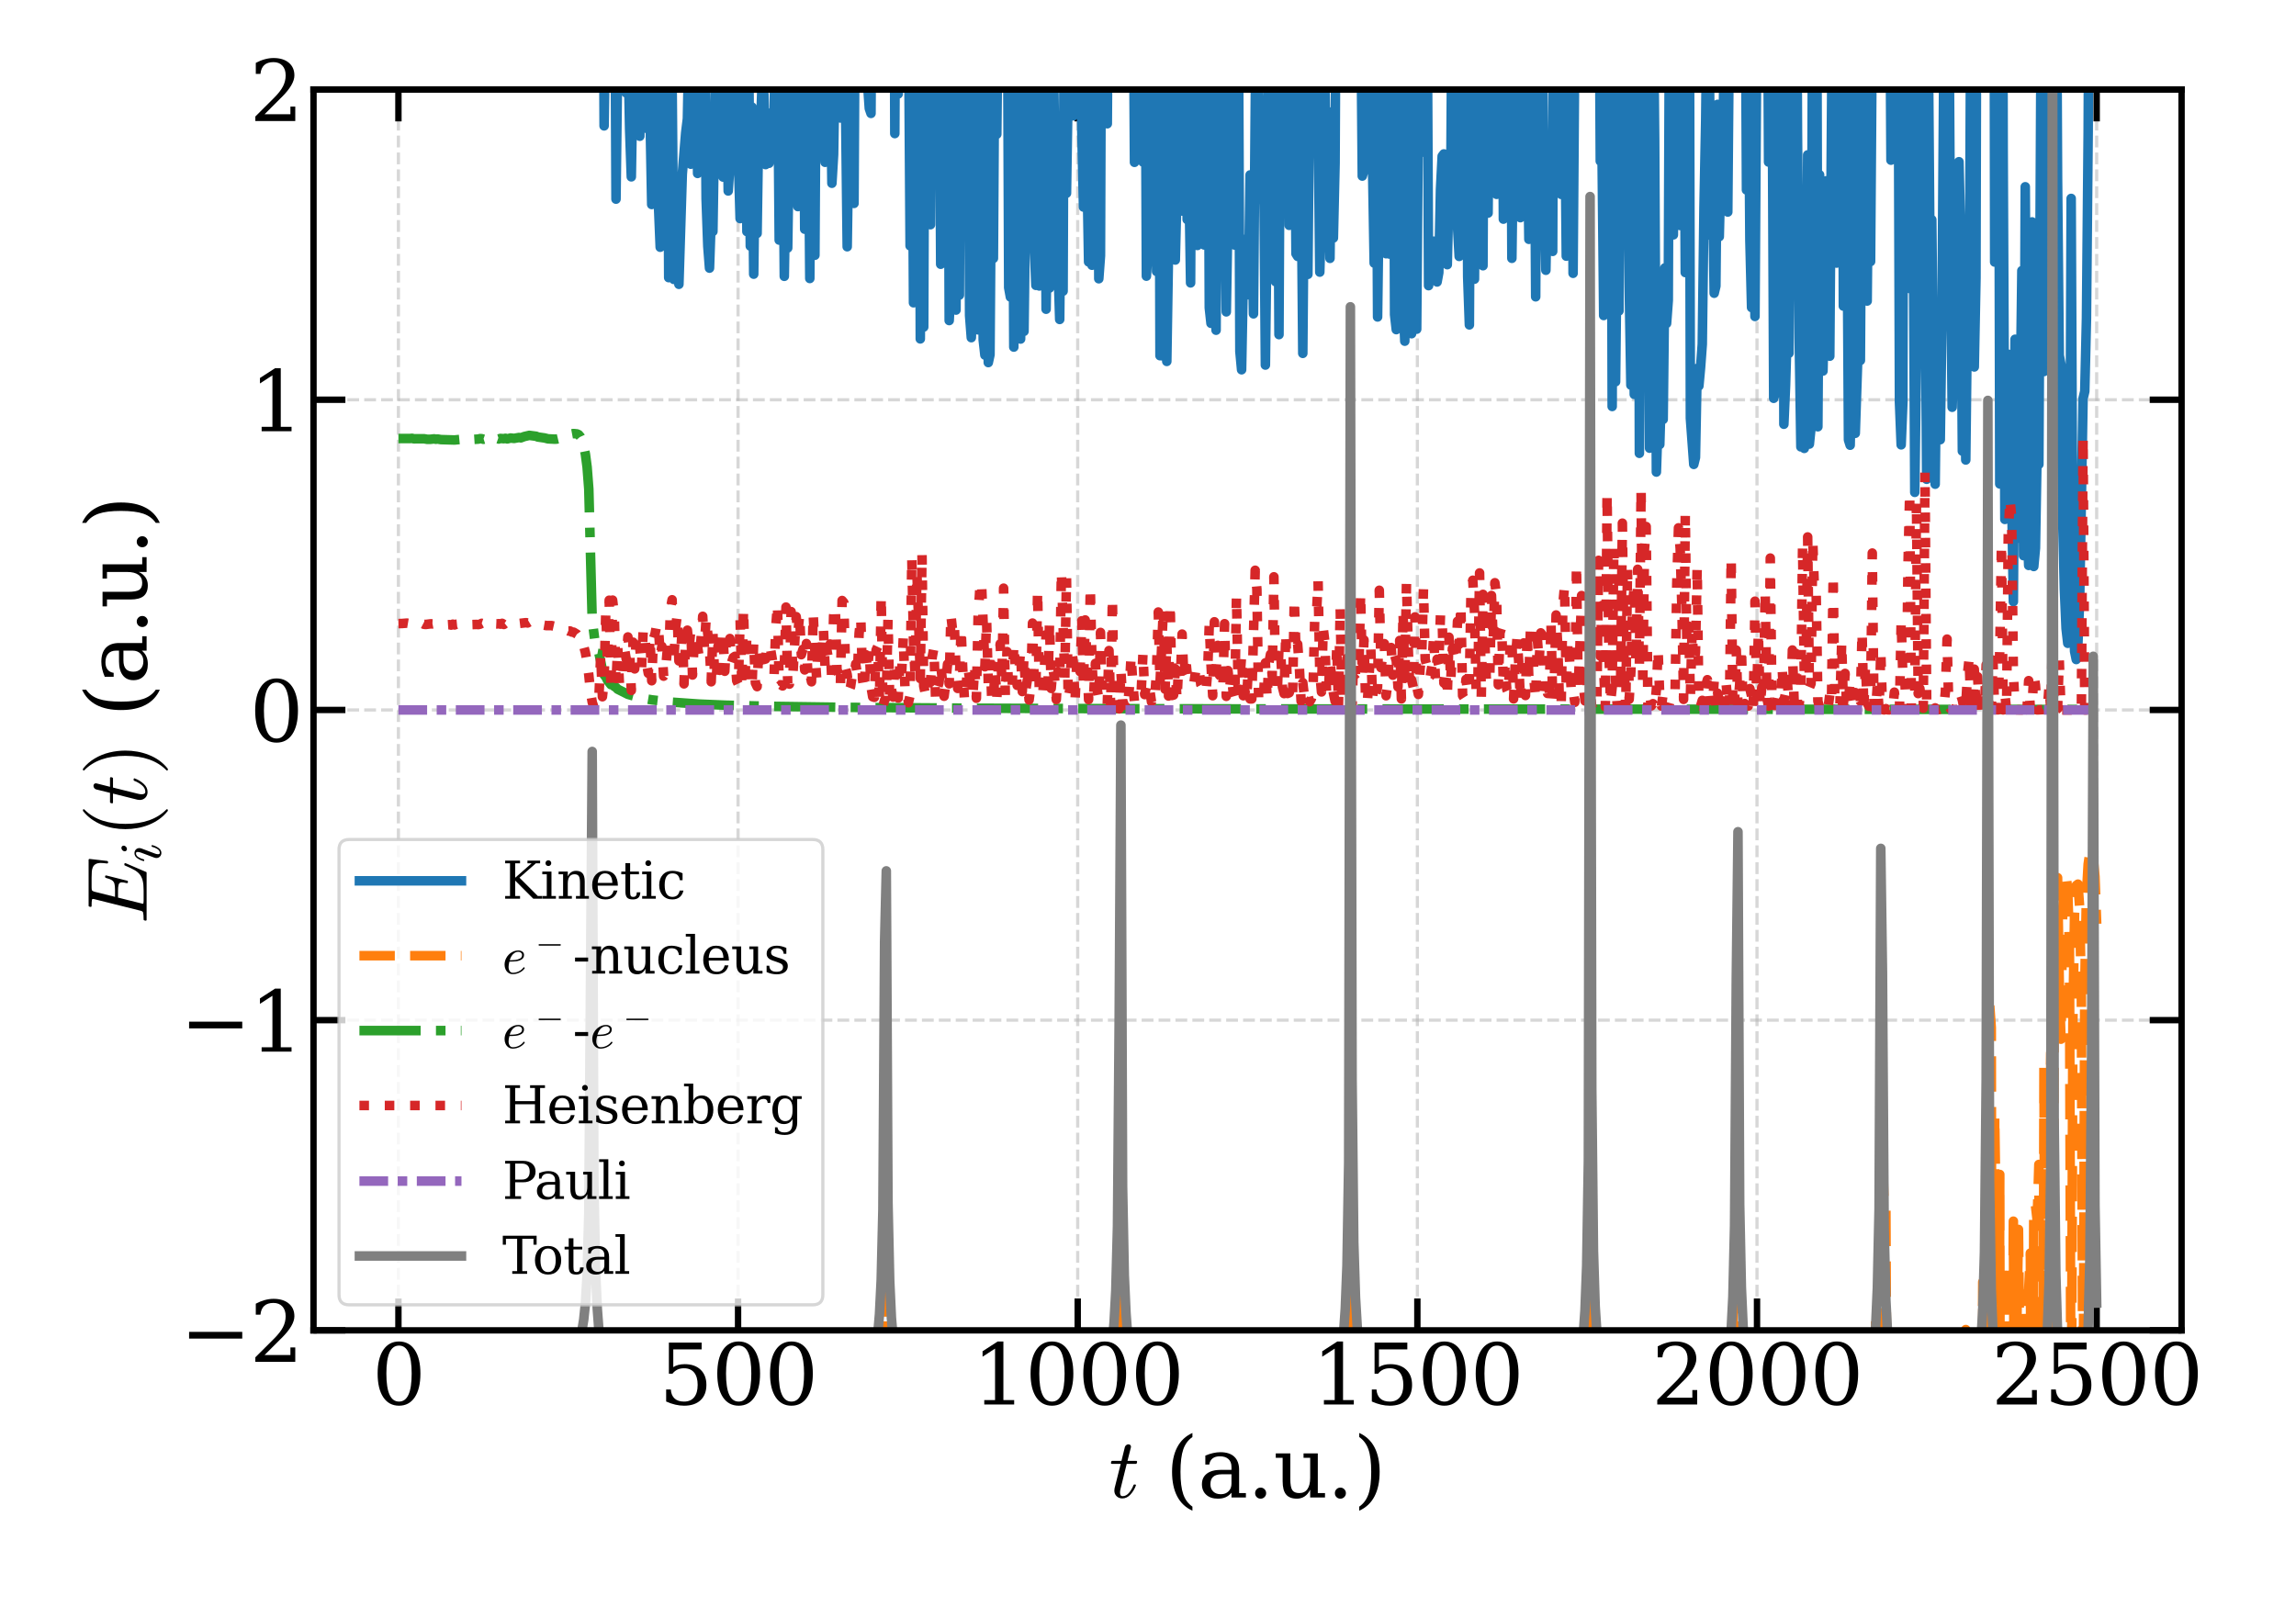 <?xml version="1.0" encoding="utf-8" standalone="no"?>
<!DOCTYPE svg PUBLIC "-//W3C//DTD SVG 1.1//EN"
  "http://www.w3.org/Graphics/SVG/1.1/DTD/svg11.dtd">
<svg xmlns:xlink="http://www.w3.org/1999/xlink" width="720pt" height="504pt" viewBox="0 0 720 504" xmlns="http://www.w3.org/2000/svg" version="1.1">
 <defs>
  <style type="text/css">*{stroke-linejoin: round; stroke-linecap: butt}</style>
 </defs>
 <g id="figure_1">
  <g id="patch_1">
   <path d="M 0 504 
L 720 504 
L 720 0 
L 0 0 
z
" style="fill: #ffffff"/>
  </g>
  <g id="axes_1">
   <g id="patch_2">
    <path d="M 98.31 417.233 
L 684.119 417.233 
L 684.119 28.08 
L 98.31 28.08 
z
" style="fill: #ffffff"/>
   </g>
   <g id="matplotlib.axis_1">
    <g id="xtick_1">
     <g id="line2d_1">
      <path d="M 124.938 417.233 
L 124.938 28.08 
" clip-path="url(#pb48efc326a)" style="fill: none; stroke-dasharray: 3.7,1.6; stroke-dashoffset: 0; stroke: #b0b0b0; stroke-opacity: 0.5"/>
     </g>
     <g id="line2d_2">
      <defs>
       <path id="m9cc47b6019" d="M 0 0 
L 0 -10 
" style="stroke: #000000; stroke-width: 2"/>
      </defs>
      <g>
       <use xlink:href="#m9cc47b6019" x="124.938" y="417.233" style="stroke: #000000; stroke-width: 2"/>
      </g>
     </g>
     <g id="line2d_3">
      <defs>
       <path id="mf310627bba" d="M 0 0 
L 0 10 
" style="stroke: #000000; stroke-width: 2"/>
      </defs>
      <g>
       <use xlink:href="#mf310627bba" x="124.938" y="28.08" style="stroke: #000000; stroke-width: 2"/>
      </g>
     </g>
     <g id="text_1">
      <!-- 0 -->
      <g transform="translate(116.666 440.488) scale(0.26 -0.26)">
       <defs>
        <path id="DejaVuSerif-30" d="M 2034 219 
Q 2513 219 2750 744 
Q 2988 1269 2988 2328 
Q 2988 3391 2750 3916 
Q 2513 4441 2034 4441 
Q 1556 4441 1318 3916 
Q 1081 3391 1081 2328 
Q 1081 1269 1318 744 
Q 1556 219 2034 219 
z
M 2034 -91 
Q 1275 -91 848 546 
Q 422 1184 422 2328 
Q 422 3475 848 4112 
Q 1275 4750 2034 4750 
Q 2797 4750 3222 4112 
Q 3647 3475 3647 2328 
Q 3647 1184 3222 546 
Q 2797 -91 2034 -91 
z
" transform="scale(0.016)"/>
       </defs>
       <use xlink:href="#DejaVuSerif-30"/>
      </g>
     </g>
    </g>
    <g id="xtick_2">
     <g id="line2d_4">
      <path d="M 231.448 417.233 
L 231.448 28.08 
" clip-path="url(#pb48efc326a)" style="fill: none; stroke-dasharray: 3.7,1.6; stroke-dashoffset: 0; stroke: #b0b0b0; stroke-opacity: 0.5"/>
     </g>
     <g id="line2d_5">
      <g>
       <use xlink:href="#m9cc47b6019" x="231.448" y="417.233" style="stroke: #000000; stroke-width: 2"/>
      </g>
     </g>
     <g id="line2d_6">
      <g>
       <use xlink:href="#mf310627bba" x="231.448" y="28.08" style="stroke: #000000; stroke-width: 2"/>
      </g>
     </g>
     <g id="text_2">
      <!-- 500 -->
      <g transform="translate(206.635 440.488) scale(0.26 -0.26)">
       <defs>
        <path id="DejaVuSerif-35" d="M 3219 4666 
L 3219 4153 
L 1081 4153 
L 1081 2816 
Q 1244 2928 1461 2984 
Q 1678 3041 1947 3041 
Q 2703 3041 3140 2622 
Q 3578 2203 3578 1478 
Q 3578 738 3136 323 
Q 2694 -91 1894 -91 
Q 1572 -91 1234 -12 
Q 897 66 544 225 
L 544 1131 
L 897 1131 
Q 925 688 1179 453 
Q 1434 219 1894 219 
Q 2388 219 2653 544 
Q 2919 869 2919 1478 
Q 2919 2084 2655 2407 
Q 2391 2731 1894 2731 
Q 1613 2731 1398 2631 
Q 1184 2531 1019 2322 
L 750 2322 
L 750 4666 
L 3219 4666 
z
" transform="scale(0.016)"/>
       </defs>
       <use xlink:href="#DejaVuSerif-35"/>
       <use xlink:href="#DejaVuSerif-30" x="63.623"/>
       <use xlink:href="#DejaVuSerif-30" x="127.246"/>
      </g>
     </g>
    </g>
    <g id="xtick_3">
     <g id="line2d_7">
      <path d="M 337.959 417.233 
L 337.959 28.08 
" clip-path="url(#pb48efc326a)" style="fill: none; stroke-dasharray: 3.7,1.6; stroke-dashoffset: 0; stroke: #b0b0b0; stroke-opacity: 0.5"/>
     </g>
     <g id="line2d_8">
      <g>
       <use xlink:href="#m9cc47b6019" x="337.959" y="417.233" style="stroke: #000000; stroke-width: 2"/>
      </g>
     </g>
     <g id="line2d_9">
      <g>
       <use xlink:href="#mf310627bba" x="337.959" y="28.08" style="stroke: #000000; stroke-width: 2"/>
      </g>
     </g>
     <g id="text_3">
      <!-- 1000 -->
      <g transform="translate(304.874 440.488) scale(0.26 -0.26)">
       <defs>
        <path id="DejaVuSerif-31" d="M 909 0 
L 909 331 
L 1722 331 
L 1722 4213 
L 781 3603 
L 781 4013 
L 1919 4750 
L 2350 4750 
L 2350 331 
L 3163 331 
L 3163 0 
L 909 0 
z
" transform="scale(0.016)"/>
       </defs>
       <use xlink:href="#DejaVuSerif-31"/>
       <use xlink:href="#DejaVuSerif-30" x="63.623"/>
       <use xlink:href="#DejaVuSerif-30" x="127.246"/>
       <use xlink:href="#DejaVuSerif-30" x="190.869"/>
      </g>
     </g>
    </g>
    <g id="xtick_4">
     <g id="line2d_10">
      <path d="M 444.47 417.233 
L 444.47 28.08 
" clip-path="url(#pb48efc326a)" style="fill: none; stroke-dasharray: 3.7,1.6; stroke-dashoffset: 0; stroke: #b0b0b0; stroke-opacity: 0.5"/>
     </g>
     <g id="line2d_11">
      <g>
       <use xlink:href="#m9cc47b6019" x="444.47" y="417.233" style="stroke: #000000; stroke-width: 2"/>
      </g>
     </g>
     <g id="line2d_12">
      <g>
       <use xlink:href="#mf310627bba" x="444.47" y="28.08" style="stroke: #000000; stroke-width: 2"/>
      </g>
     </g>
     <g id="text_4">
      <!-- 1500 -->
      <g transform="translate(411.385 440.488) scale(0.26 -0.26)">
       <use xlink:href="#DejaVuSerif-31"/>
       <use xlink:href="#DejaVuSerif-35" x="63.623"/>
       <use xlink:href="#DejaVuSerif-30" x="127.246"/>
       <use xlink:href="#DejaVuSerif-30" x="190.869"/>
      </g>
     </g>
    </g>
    <g id="xtick_5">
     <g id="line2d_13">
      <path d="M 550.98 417.233 
L 550.98 28.08 
" clip-path="url(#pb48efc326a)" style="fill: none; stroke-dasharray: 3.7,1.6; stroke-dashoffset: 0; stroke: #b0b0b0; stroke-opacity: 0.5"/>
     </g>
     <g id="line2d_14">
      <g>
       <use xlink:href="#m9cc47b6019" x="550.98" y="417.233" style="stroke: #000000; stroke-width: 2"/>
      </g>
     </g>
     <g id="line2d_15">
      <g>
       <use xlink:href="#mf310627bba" x="550.98" y="28.08" style="stroke: #000000; stroke-width: 2"/>
      </g>
     </g>
     <g id="text_5">
      <!-- 2000 -->
      <g transform="translate(517.895 440.488) scale(0.26 -0.26)">
       <defs>
        <path id="DejaVuSerif-32" d="M 819 3553 
L 469 3553 
L 469 4384 
Q 803 4563 1142 4656 
Q 1481 4750 1806 4750 
Q 2534 4750 2956 4397 
Q 3378 4044 3378 3438 
Q 3378 2753 2422 1800 
Q 2347 1728 2309 1691 
L 1131 513 
L 3078 513 
L 3078 1088 
L 3444 1088 
L 3444 0 
L 434 0 
L 434 341 
L 1850 1753 
Q 2319 2222 2519 2614 
Q 2719 3006 2719 3438 
Q 2719 3909 2473 4175 
Q 2228 4441 1797 4441 
Q 1350 4441 1106 4219 
Q 863 3997 819 3553 
z
" transform="scale(0.016)"/>
       </defs>
       <use xlink:href="#DejaVuSerif-32"/>
       <use xlink:href="#DejaVuSerif-30" x="63.623"/>
       <use xlink:href="#DejaVuSerif-30" x="127.246"/>
       <use xlink:href="#DejaVuSerif-30" x="190.869"/>
      </g>
     </g>
    </g>
    <g id="xtick_6">
     <g id="line2d_16">
      <path d="M 657.491 417.233 
L 657.491 28.08 
" clip-path="url(#pb48efc326a)" style="fill: none; stroke-dasharray: 3.7,1.6; stroke-dashoffset: 0; stroke: #b0b0b0; stroke-opacity: 0.5"/>
     </g>
     <g id="line2d_17">
      <g>
       <use xlink:href="#m9cc47b6019" x="657.491" y="417.233" style="stroke: #000000; stroke-width: 2"/>
      </g>
     </g>
     <g id="line2d_18">
      <g>
       <use xlink:href="#mf310627bba" x="657.491" y="28.08" style="stroke: #000000; stroke-width: 2"/>
      </g>
     </g>
     <g id="text_6">
      <!-- 2500 -->
      <g transform="translate(624.406 440.488) scale(0.26 -0.26)">
       <use xlink:href="#DejaVuSerif-32"/>
       <use xlink:href="#DejaVuSerif-35" x="63.623"/>
       <use xlink:href="#DejaVuSerif-30" x="127.246"/>
       <use xlink:href="#DejaVuSerif-30" x="190.869"/>
      </g>
     </g>
    </g>
    <g id="text_7">
     <!-- $t$ (a.u.) -->
     <g transform="translate(347.794 469.652) scale(0.26 -0.26)">
      <defs>
       <path id="Cmmi10-74" d="M 397 519 
Q 397 613 416 697 
L 878 2534 
L 206 2534 
Q 141 2534 141 2619 
Q 166 2759 225 2759 
L 934 2759 
L 1191 3803 
Q 1216 3888 1291 3947 
Q 1366 4006 1459 4006 
Q 1541 4006 1595 3957 
Q 1650 3909 1650 3828 
Q 1650 3809 1648 3798 
Q 1647 3788 1644 3775 
L 1388 2759 
L 2047 2759 
Q 2113 2759 2113 2675 
Q 2109 2659 2100 2621 
Q 2091 2584 2075 2559 
Q 2059 2534 2028 2534 
L 1331 2534 
L 872 684 
Q 825 503 825 372 
Q 825 97 1013 97 
Q 1294 97 1511 361 
Q 1728 625 1844 941 
Q 1869 978 1894 978 
L 1972 978 
Q 1997 978 2012 961 
Q 2028 944 2028 922 
Q 2028 909 2022 903 
Q 1881 516 1612 222 
Q 1344 -72 997 -72 
Q 744 -72 570 93 
Q 397 259 397 519 
z
" transform="scale(0.016)"/>
       <path id="DejaVuSerif-20" transform="scale(0.016)"/>
       <path id="DejaVuSerif-28" d="M 2041 -997 
Q 1281 -656 893 83 
Q 506 822 506 1931 
Q 506 3044 893 3783 
Q 1281 4522 2041 4863 
L 2041 4556 
Q 1559 4225 1350 3623 
Q 1141 3022 1141 1931 
Q 1141 844 1350 242 
Q 1559 -359 2041 -691 
L 2041 -997 
z
" transform="scale(0.016)"/>
       <path id="DejaVuSerif-61" d="M 2547 1044 
L 2547 1747 
L 1806 1747 
Q 1378 1747 1168 1562 
Q 959 1378 959 997 
Q 959 650 1171 447 
Q 1384 244 1747 244 
Q 2106 244 2326 466 
Q 2547 688 2547 1044 
z
M 3122 2075 
L 3122 331 
L 3634 331 
L 3634 0 
L 2547 0 
L 2547 359 
Q 2356 128 2106 18 
Q 1856 -91 1522 -91 
Q 969 -91 644 203 
Q 319 497 319 997 
Q 319 1513 691 1797 
Q 1063 2081 1741 2081 
L 2547 2081 
L 2547 2309 
Q 2547 2688 2317 2895 
Q 2088 3103 1672 3103 
Q 1328 3103 1125 2947 
Q 922 2791 872 2484 
L 575 2484 
L 575 3156 
Q 875 3284 1158 3348 
Q 1441 3413 1709 3413 
Q 2400 3413 2761 3070 
Q 3122 2728 3122 2075 
z
" transform="scale(0.016)"/>
       <path id="DejaVuSerif-2e" d="M 603 325 
Q 603 500 722 622 
Q 841 744 1019 744 
Q 1191 744 1312 622 
Q 1434 500 1434 325 
Q 1434 153 1312 31 
Q 1191 -91 1019 -91 
Q 841 -91 722 29 
Q 603 150 603 325 
z
" transform="scale(0.016)"/>
       <path id="DejaVuSerif-75" d="M 2266 3322 
L 3341 3322 
L 3341 331 
L 3884 331 
L 3884 0 
L 2766 0 
L 2766 588 
Q 2606 256 2353 82 
Q 2100 -91 1766 -91 
Q 1213 -91 952 223 
Q 691 538 691 1209 
L 691 2988 
L 172 2988 
L 172 3322 
L 1269 3322 
L 1269 1388 
Q 1269 781 1417 556 
Q 1566 331 1947 331 
Q 2347 331 2556 625 
Q 2766 919 2766 1478 
L 2766 2988 
L 2266 2988 
L 2266 3322 
z
" transform="scale(0.016)"/>
       <path id="DejaVuSerif-29" d="M 453 -997 
L 453 -691 
Q 934 -359 1145 242 
Q 1356 844 1356 1931 
Q 1356 3022 1145 3623 
Q 934 4225 453 4556 
L 453 4863 
Q 1216 4522 1603 3783 
Q 1991 3044 1991 1931 
Q 1991 822 1603 83 
Q 1216 -656 453 -997 
z
" transform="scale(0.016)"/>
      </defs>
      <use xlink:href="#Cmmi10-74" transform="translate(0 0.016)"/>
      <use xlink:href="#DejaVuSerif-20" transform="translate(36.084 0.016)"/>
      <use xlink:href="#DejaVuSerif-28" transform="translate(67.871 0.016)"/>
      <use xlink:href="#DejaVuSerif-61" transform="translate(106.885 0.016)"/>
      <use xlink:href="#DejaVuSerif-2e" transform="translate(166.504 0.016)"/>
      <use xlink:href="#DejaVuSerif-75" transform="translate(198.291 0.016)"/>
      <use xlink:href="#DejaVuSerif-2e" transform="translate(262.695 0.016)"/>
      <use xlink:href="#DejaVuSerif-29" transform="translate(294.482 0.016)"/>
     </g>
    </g>
   </g>
   <g id="matplotlib.axis_2">
    <g id="ytick_1">
     <g id="line2d_19">
      <path d="M 98.31 417.233 
L 684.119 417.233 
" clip-path="url(#pb48efc326a)" style="fill: none; stroke-dasharray: 3.7,1.6; stroke-dashoffset: 0; stroke: #b0b0b0; stroke-opacity: 0.5"/>
     </g>
     <g id="line2d_20">
      <defs>
       <path id="m28244a1332" d="M 0 0 
L 10 0 
" style="stroke: #000000; stroke-width: 2"/>
      </defs>
      <g>
       <use xlink:href="#m28244a1332" x="98.31" y="417.233" style="stroke: #000000; stroke-width: 2"/>
      </g>
     </g>
     <g id="line2d_21">
      <defs>
       <path id="m9e2d749d94" d="M 0 0 
L -10 0 
" style="stroke: #000000; stroke-width: 2"/>
      </defs>
      <g>
       <use xlink:href="#m9e2d749d94" x="684.119" y="417.233" style="stroke: #000000; stroke-width: 2"/>
      </g>
     </g>
     <g id="text_8">
      <!-- −2 -->
      <g transform="translate(56.48 427.11) scale(0.26 -0.26)">
       <defs>
        <path id="DejaVuSerif-2212" d="M 678 2259 
L 4684 2259 
L 4684 1753 
L 678 1753 
L 678 2259 
z
" transform="scale(0.016)"/>
       </defs>
       <use xlink:href="#DejaVuSerif-2212"/>
       <use xlink:href="#DejaVuSerif-32" x="83.789"/>
      </g>
     </g>
    </g>
    <g id="ytick_2">
     <g id="line2d_22">
      <path d="M 98.31 319.944 
L 684.119 319.944 
" clip-path="url(#pb48efc326a)" style="fill: none; stroke-dasharray: 3.7,1.6; stroke-dashoffset: 0; stroke: #b0b0b0; stroke-opacity: 0.5"/>
     </g>
     <g id="line2d_23">
      <g>
       <use xlink:href="#m28244a1332" x="98.31" y="319.944" style="stroke: #000000; stroke-width: 2"/>
      </g>
     </g>
     <g id="line2d_24">
      <g>
       <use xlink:href="#m9e2d749d94" x="684.119" y="319.944" style="stroke: #000000; stroke-width: 2"/>
      </g>
     </g>
     <g id="text_9">
      <!-- −1 -->
      <g transform="translate(56.48 329.822) scale(0.26 -0.26)">
       <use xlink:href="#DejaVuSerif-2212"/>
       <use xlink:href="#DejaVuSerif-31" x="83.789"/>
      </g>
     </g>
    </g>
    <g id="ytick_3">
     <g id="line2d_25">
      <path d="M 98.31 222.656 
L 684.119 222.656 
" clip-path="url(#pb48efc326a)" style="fill: none; stroke-dasharray: 3.7,1.6; stroke-dashoffset: 0; stroke: #b0b0b0; stroke-opacity: 0.5"/>
     </g>
     <g id="line2d_26">
      <g>
       <use xlink:href="#m28244a1332" x="98.31" y="222.656" style="stroke: #000000; stroke-width: 2"/>
      </g>
     </g>
     <g id="line2d_27">
      <g>
       <use xlink:href="#m9e2d749d94" x="684.119" y="222.656" style="stroke: #000000; stroke-width: 2"/>
      </g>
     </g>
     <g id="text_10">
      <!-- 0 -->
      <g transform="translate(78.267 232.534) scale(0.26 -0.26)">
       <use xlink:href="#DejaVuSerif-30"/>
      </g>
     </g>
    </g>
    <g id="ytick_4">
     <g id="line2d_28">
      <path d="M 98.31 125.368 
L 684.119 125.368 
" clip-path="url(#pb48efc326a)" style="fill: none; stroke-dasharray: 3.7,1.6; stroke-dashoffset: 0; stroke: #b0b0b0; stroke-opacity: 0.5"/>
     </g>
     <g id="line2d_29">
      <g>
       <use xlink:href="#m28244a1332" x="98.31" y="125.368" style="stroke: #000000; stroke-width: 2"/>
      </g>
     </g>
     <g id="line2d_30">
      <g>
       <use xlink:href="#m9e2d749d94" x="684.119" y="125.368" style="stroke: #000000; stroke-width: 2"/>
      </g>
     </g>
     <g id="text_11">
      <!-- 1 -->
      <g transform="translate(78.267 135.246) scale(0.26 -0.26)">
       <use xlink:href="#DejaVuSerif-31"/>
      </g>
     </g>
    </g>
    <g id="ytick_5">
     <g id="line2d_31">
      <path d="M 98.31 28.08 
L 684.119 28.08 
" clip-path="url(#pb48efc326a)" style="fill: none; stroke-dasharray: 3.7,1.6; stroke-dashoffset: 0; stroke: #b0b0b0; stroke-opacity: 0.5"/>
     </g>
     <g id="line2d_32">
      <g>
       <use xlink:href="#m28244a1332" x="98.31" y="28.08" style="stroke: #000000; stroke-width: 2"/>
      </g>
     </g>
     <g id="line2d_33">
      <g>
       <use xlink:href="#m9e2d749d94" x="684.119" y="28.08" style="stroke: #000000; stroke-width: 2"/>
      </g>
     </g>
     <g id="text_12">
      <!-- 2 -->
      <g transform="translate(78.267 37.958) scale(0.26 -0.26)">
       <use xlink:href="#DejaVuSerif-32"/>
      </g>
     </g>
    </g>
    <g id="text_13">
     <!-- $E_i(t)$ (a.u.) -->
     <g transform="translate(45.98 289.736) rotate(-90) scale(0.26 -0.26)">
      <defs>
       <path id="Cmmi10-45" d="M 300 0 
Q 238 0 238 84 
Q 241 100 250 139 
Q 259 178 276 201 
Q 294 225 319 225 
Q 709 225 863 269 
Q 947 297 984 441 
L 1863 3956 
Q 1875 4019 1875 4044 
Q 1875 4113 1797 4122 
Q 1678 4147 1338 4147 
Q 1275 4147 1275 4231 
Q 1278 4247 1287 4286 
Q 1297 4325 1314 4348 
Q 1331 4372 1356 4372 
L 4825 4372 
Q 4891 4372 4891 4288 
L 4738 2963 
Q 4738 2947 4714 2926 
Q 4691 2906 4672 2906 
L 4616 2906 
Q 4550 2906 4550 2988 
Q 4588 3300 4588 3450 
Q 4588 3706 4500 3848 
Q 4413 3991 4267 4053 
Q 4122 4116 3945 4131 
Q 3769 4147 3481 4147 
L 2753 4147 
Q 2578 4147 2522 4117 
Q 2466 4088 2419 3928 
L 2034 2381 
L 2534 2381 
Q 2859 2381 3025 2426 
Q 3191 2472 3287 2615 
Q 3384 2759 3463 3072 
Q 3469 3094 3486 3111 
Q 3503 3128 3525 3128 
L 3584 3128 
Q 3647 3128 3647 3047 
L 3250 1466 
Q 3238 1409 3188 1409 
L 3128 1409 
Q 3066 1409 3066 1491 
Q 3128 1747 3128 1869 
Q 3128 2056 2959 2106 
Q 2791 2156 2509 2156 
L 1978 2156 
L 1544 416 
Q 1516 338 1516 275 
Q 1516 225 1734 225 
L 2509 225 
Q 2972 225 3259 297 
Q 3547 369 3736 526 
Q 3925 684 4062 928 
Q 4200 1172 4397 1638 
Q 4409 1678 4453 1678 
L 4513 1678 
Q 4538 1678 4556 1656 
Q 4575 1634 4575 1606 
Q 4575 1594 4569 1581 
L 3909 38 
Q 3897 0 3859 0 
L 300 0 
z
" transform="scale(0.016)"/>
       <path id="Cmmi10-69" d="M 500 459 
Q 500 578 550 709 
L 1069 2088 
Q 1153 2322 1153 2472 
Q 1153 2663 1013 2663 
Q 759 2663 595 2402 
Q 431 2141 353 1819 
Q 341 1778 300 1778 
L 225 1778 
Q 172 1778 172 1838 
L 172 1856 
Q 275 2238 487 2533 
Q 700 2828 1025 2828 
Q 1253 2828 1411 2678 
Q 1569 2528 1569 2297 
Q 1569 2178 1516 2047 
L 997 672 
Q 909 459 909 288 
Q 909 97 1056 97 
Q 1306 97 1473 364 
Q 1641 631 1709 941 
Q 1722 978 1759 978 
L 1838 978 
Q 1863 978 1878 961 
Q 1894 944 1894 922 
Q 1894 916 1888 903 
Q 1800 541 1583 234 
Q 1366 -72 1044 -72 
Q 819 -72 659 83 
Q 500 238 500 459 
z
M 1222 3878 
Q 1222 4013 1334 4122 
Q 1447 4231 1581 4231 
Q 1691 4231 1761 4164 
Q 1831 4097 1831 3994 
Q 1831 3850 1717 3742 
Q 1603 3634 1466 3634 
Q 1363 3634 1292 3704 
Q 1222 3775 1222 3878 
z
" transform="scale(0.016)"/>
       <path id="Cmr10-28" d="M 1984 -1588 
Q 1628 -1306 1370 -942 
Q 1113 -578 948 -165 
Q 784 247 703 697 
Q 622 1147 622 1600 
Q 622 2059 703 2509 
Q 784 2959 951 3375 
Q 1119 3791 1378 4153 
Q 1638 4516 1984 4788 
Q 1984 4800 2016 4800 
L 2075 4800 
Q 2094 4800 2109 4783 
Q 2125 4766 2125 4744 
Q 2125 4716 2113 4703 
Q 1800 4397 1592 4047 
Q 1384 3697 1257 3301 
Q 1131 2906 1075 2482 
Q 1019 2059 1019 1600 
Q 1019 -434 2106 -1491 
Q 2125 -1509 2125 -1544 
Q 2125 -1559 2108 -1579 
Q 2091 -1600 2075 -1600 
L 2016 -1600 
Q 1984 -1600 1984 -1588 
z
" transform="scale(0.016)"/>
       <path id="Cmr10-29" d="M 416 -1600 
Q 359 -1600 359 -1544 
Q 359 -1516 372 -1503 
Q 1466 -434 1466 1600 
Q 1466 3634 384 4691 
Q 359 4706 359 4744 
Q 359 4766 376 4783 
Q 394 4800 416 4800 
L 475 4800 
Q 494 4800 506 4788 
Q 966 4425 1272 3906 
Q 1578 3388 1720 2800 
Q 1863 2213 1863 1600 
Q 1863 1147 1786 708 
Q 1709 269 1542 -157 
Q 1375 -584 1119 -945 
Q 863 -1306 506 -1588 
Q 494 -1600 475 -1600 
L 416 -1600 
z
" transform="scale(0.016)"/>
      </defs>
      <use xlink:href="#Cmmi10-45" transform="translate(0 0.016)"/>
      <use xlink:href="#Cmmi10-69" transform="translate(73.779 -16.991) scale(0.7)"/>
      <use xlink:href="#Cmr10-28" transform="translate(104.253 0.016)"/>
      <use xlink:href="#Cmmi10-74" transform="translate(143.072 0.016)"/>
      <use xlink:href="#Cmr10-29" transform="translate(179.156 0.016)"/>
      <use xlink:href="#DejaVuSerif-20" transform="translate(217.974 0.016)"/>
      <use xlink:href="#DejaVuSerif-28" transform="translate(249.761 0.016)"/>
      <use xlink:href="#DejaVuSerif-61" transform="translate(288.775 0.016)"/>
      <use xlink:href="#DejaVuSerif-2e" transform="translate(348.394 0.016)"/>
      <use xlink:href="#DejaVuSerif-75" transform="translate(380.181 0.016)"/>
      <use xlink:href="#DejaVuSerif-2e" transform="translate(444.585 0.016)"/>
      <use xlink:href="#DejaVuSerif-29" transform="translate(476.372 0.016)"/>
     </g>
    </g>
   </g>
   <g id="line2d_34">
    <path d="M 189.264 -1 
L 189.441 39.479 
L 189.974 2.658 
L 190.507 23.488 
L 190.89 -1 
M 191.175 -1 
L 191.573 27.427 
L 192.107 12.495 
L 192.221 -1 
M 192.873 -1 
L 193.173 62.45 
L 193.706 18.88 
L 194.239 13.933 
L 194.772 23.661 
L 195.305 19.077 
L 195.541 -1 
M 196.081 -1 
L 196.371 29.149 
L 196.904 13.634 
L 197.437 40.361 
L 197.971 55.459 
L 198.504 24.063 
L 199.037 34.615 
L 199.57 33.339 
L 200.103 24.446 
L 200.636 42.722 
L 201.127 -1 
M 201.258 -1 
L 201.702 17.608 
L 202.235 34.136 
L 202.768 6.117 
L 203.301 40.569 
L 203.834 35.704 
L 204.368 64.13 
L 204.81 -1 
M 205.523 -1 
L 205.967 58.631 
L 206.5 64.644 
L 207.033 77.537 
L 207.558 -1 
M 207.576 -1 
L 208.099 66.331 
L 208.632 41.371 
L 208.993 -1 
M 209.265 -1 
L 209.698 87.072 
L 210.231 49.636 
L 210.765 25.191 
L 211.298 87.63 
L 211.831 62.259 
L 212.364 71.092 
L 212.897 89.165 
L 213.963 54.609 
L 215.029 41.577 
L 215.562 37.262 
L 216.095 10.195 
L 216.629 51.495 
L 217.162 49.168 
L 217.695 7.659 
L 218.228 9.929 
L 218.761 54.388 
L 219.294 10.863 
L 219.827 17.931 
L 220.36 43.15 
L 220.823 -1 
M 220.944 -1 
L 221.426 62.335 
L 221.959 77.189 
L 222.492 84.091 
L 223.026 68.36 
L 223.559 72.588 
L 224.625 4.596 
L 225.158 37.561 
L 225.691 53.895 
L 226.224 44.461 
L 226.757 55.531 
L 227.29 53.215 
L 227.823 19.88 
L 228.356 59.89 
L 228.89 51.644 
L 229.423 50.388 
L 229.956 20.766 
L 230.489 23.118 
L 231.022 49.497 
L 231.555 50.125 
L 232.088 68.552 
L 232.621 64.041 
L 233.154 26.109 
L 233.687 10.891 
L 234.22 72.625 
L 234.753 11.764 
L 235.287 77.174 
L 235.82 33.585 
L 236.353 85.984 
L 236.886 44.918 
L 237.419 73.203 
L 237.952 37.089 
L 238.485 40.446 
L 239.018 24.733 
L 239.551 29.658 
L 240.084 51.619 
L 240.617 46.38 
L 241.15 51.213 
L 241.684 35.425 
L 242.217 48.307 
L 242.75 36.405 
L 243.283 -0.036 
L 243.816 11.578 
L 244.349 75.297 
L 244.882 30.591 
L 245.415 25.562 
L 245.948 86.66 
L 246.481 54.271 
L 247.014 77.779 
L 247.548 41.6 
L 248.081 57.766 
L 248.614 1.908 
L 249.147 59.372 
L 249.68 33.903 
L 250.213 64.79 
L 251.237 -1 
M 251.797 -1 
L 251.812 -0.925 
L 252.345 71.882 
L 252.878 55.288 
L 253.411 25.525 
L 253.945 87.341 
L 254.478 2.941 
L 255.011 65.033 
L 255.544 80.045 
L 256.039 -1 
M 256.158 -1 
L 256.61 33.04 
L 257.143 10.461 
L 257.676 8.662 
L 258.209 36.824 
L 258.742 50.901 
L 259.275 46.468 
L 259.711 -1 
M 260.012 -1 
L 260.342 16.162 
L 260.875 57.474 
L 261.408 48.458 
L 262.219 -1 
M 262.778 -1 
L 263.54 36.996 
L 264.252 -1 
M 264.75 -1 
L 265.672 77.379 
L 266.206 41.088 
L 266.739 45.995 
L 267.052 -1 
M 267.451 -1 
L 267.805 63.795 
L 268.167 -1 
M 269.838 -1 
L 269.937 7.491 
L 270.408 -1 
M 271.031 -1 
L 271.536 27.447 
L 272.07 26.394 
L 272.603 34.018 
L 273.136 35.565 
L 273.341 -1 
M 280.472 -1 
L 280.599 41.89 
L 280.83 -1 
M 281.477 -1 
L 281.665 29.473 
L 281.961 -1 
M 284.855 -1 
L 284.864 -0.366 
L 285.397 77.093 
L 285.93 1.773 
L 286.463 94.953 
L 286.759 -1 
M 288.29 -1 
L 288.595 106.286 
L 289.128 16.568 
L 289.661 102.574 
L 290.065 -1 
M 290.475 -1 
L 290.728 28.734 
L 291.261 44.787 
L 291.794 70.464 
L 292.151 -1 
M 293.102 -1 
L 293.926 50.794 
L 294.425 -1 
M 294.481 -1 
L 294.992 82.874 
L 295.525 52.632 
L 296.058 8.728 
L 296.321 -1 
M 297.289 -1 
L 297.658 100.528 
L 298.191 89.023 
L 298.724 60.298 
L 299.257 53.93 
L 299.79 97.243 
L 300.323 5.827 
L 300.856 92.548 
L 301.251 -1 
M 301.563 -1 
L 301.922 66.487 
L 302.455 71.747 
L 302.989 46.565 
L 303.522 -0.193 
L 304.055 98.954 
L 304.588 105.899 
L 305.121 90.248 
L 305.654 1.945 
L 306.72 103.453 
L 307.175 -1 
M 307.851 -1 
L 308.319 106.573 
L 308.852 111.359 
L 309.24 -1 
M 309.529 -1 
L 309.919 113.713 
L 310.452 111.242 
L 310.985 38.562 
L 311.518 81.034 
L 312.041 -1 
M 312.07 -1 
L 312.584 42.104 
L 313.009 -1 
M 314.483 -1 
L 314.716 19.133 
L 315.25 25.573 
L 315.462 -1 
M 315.945 -1 
L 316.316 90.202 
L 316.849 93.146 
L 317.376 -1 
M 317.387 -1 
L 317.915 108.854 
L 318.396 -1 
M 318.557 -1 
L 319.514 102.228 
L 320.047 106.332 
L 320.58 10.98 
L 321.113 103.913 
L 322.18 19.756 
L 322.713 42.517 
L 323.213 -1 
M 323.426 -1 
L 323.779 4.644 
L 324.312 76.347 
L 324.845 89.493 
L 325.306 -1 
M 325.451 -1 
L 325.911 89.689 
L 326.444 66.393 
L 326.977 52.416 
L 327.491 -1 
M 327.521 -1 
L 328.044 96.975 
L 328.577 63.009 
L 329.11 90.353 
L 329.643 68.107 
L 330.176 6.734 
L 331.242 80.387 
L 331.775 82.81 
L 332.308 100.186 
L 332.841 46.415 
L 333.374 91.304 
L 333.723 -1 
M 334.143 -1 
L 334.441 60.612 
L 334.974 26.38 
L 335.507 26.13 
L 336.04 12.423 
L 336.573 36.326 
L 337.106 25.816 
L 337.639 29.99 
L 338.317 -1 
M 338.801 -1 
L 339.238 40.772 
L 339.771 64.936 
L 340.173 -1 
M 340.46 -1 
L 340.838 51.485 
L 341.371 82.136 
L 341.904 53.275 
L 342.437 83.185 
L 342.775 -1 
M 343.185 -1 
L 343.503 71.288 
L 343.948 -1 
M 344.111 -1 
L 344.569 87.42 
L 345.102 80.155 
L 345.385 -1 
M 346.918 -1 
L 347.235 38.811 
L 347.507 -1 
M 354.593 -1 
L 354.698 17.673 
L 354.907 -1 
M 355.422 -1 
L 355.764 50.908 
L 356.052 -1 
M 357.315 -1 
L 357.363 6.052 
L 357.896 11.391 
L 358.43 50.814 
L 358.737 -1 
M 359.124 -1 
L 359.496 86.606 
L 360.029 77.335 
L 360.562 33.665 
L 361.095 27.348 
L 361.419 -1 
M 362.297 -1 
L 362.694 85.137 
L 362.988 -1 
M 363.432 -1 
L 363.76 111.548 
L 364.293 111.569 
L 364.827 88.905 
L 365.181 -1 
M 365.511 -1 
L 365.893 113.347 
L 366.426 79.665 
L 366.959 65.134 
L 367.492 32.451 
L 368.025 28.35 
L 368.558 81.551 
L 369.624 38.405 
L 370.157 46.585 
L 370.69 66.178 
L 371.224 7.199 
L 371.644 -1 
M 371.773 -1 
L 372.29 68.852 
L 372.823 55.113 
L 373.356 88.72 
L 373.825 -1 
M 375.075 -1 
L 375.488 76.983 
L 376.021 0.809 
L 376.155 -1 
M 376.665 -1 
L 377.088 19.81 
L 377.621 76.821 
L 378.298 -1 
M 378.809 -1 
L 379.22 96.521 
L 379.753 101.4 
L 380.286 13.329 
L 380.819 11.36 
L 381.352 103.561 
L 381.756 -1 
M 383.067 -1 
L 383.485 78.986 
L 384.018 59.797 
L 384.551 97.805 
L 385.084 66.622 
L 385.617 58.341 
L 385.96 -1 
M 386.691 -1 
L 387.216 76.862 
L 387.749 20.216 
L 388.121 -1 
M 388.323 -1 
L 388.815 110.23 
L 389.349 115.965 
L 389.882 87.462 
L 390.415 75.065 
L 390.948 82.456 
L 391.481 92.432 
L 392.014 54.863 
L 392.547 66.518 
L 393.08 98.431 
L 393.922 -1 
M 394.301 -1 
L 394.679 54.313 
L 395.212 31.122 
L 395.746 62.809 
L 396.279 50.985 
L 396.812 114.494 
L 397.345 70.732 
L 397.676 -1 
M 399.038 -1 
L 399.477 47.378 
L 400.01 88.348 
L 400.543 8.189 
L 401.076 104.942 
L 401.597 -1 
M 401.641 -1 
L 402.143 41.378 
L 402.676 66.114 
L 403.012 -1 
M 403.629 -1 
L 403.742 9.525 
L 404.275 70.666 
L 404.808 16.901 
L 405.341 17.77 
L 405.874 13.572 
L 406.407 79.573 
L 406.94 80.417 
L 407.435 -1 
M 407.535 -1 
L 408.54 110.822 
L 409.073 48.495 
L 409.606 24.813 
L 410.139 86.042 
L 410.672 28.564 
L 411.126 -1 
M 412.162 -1 
L 412.271 5.834 
L 412.471 -1 
M 412.932 -1 
L 413.87 85.341 
L 414.404 65.395 
L 414.829 -1 
M 415.14 -1 
L 415.47 26.272 
L 416.003 60.168 
L 416.536 39.505 
L 417.069 81.025 
L 417.602 35.093 
L 418.135 74.64 
L 418.668 51.153 
L 418.928 -1 
M 420.604 -1 
L 420.801 17.346 
L 420.847 -1 
M 426.706 -1 
L 427.198 55.217 
L 427.731 53.355 
L 428.001 -1 
M 428.632 -1 
L 428.797 22.765 
L 428.985 -1 
M 430.213 -1 
L 430.396 51.037 
L 430.929 82.507 
L 431.434 -1 
M 431.486 -1 
L 431.995 99.404 
L 432.529 57.698 
L 433.062 60.448 
L 433.595 45.563 
L 434.128 26.231 
L 434.661 79.57 
L 435.194 73.239 
L 435.727 79.675 
L 436.26 68.844 
L 436.568 -1 
M 436.974 -1 
L 437.326 98.671 
L 437.859 103.376 
L 438.278 -1 
M 439.201 -1 
L 439.459 50.629 
L 439.992 93.314 
L 440.525 107.004 
L 440.994 -1 
M 441.781 -1 
L 442.124 99.425 
L 442.657 104.658 
L 443.071 -1 
M 443.841 -1 
L 444.256 103.244 
L 444.79 35.982 
L 445.323 48.022 
L 445.65 -1 
M 446.246 -1 
L 446.389 10.257 
L 446.54 -1 
M 447.551 -1 
L 447.988 89.586 
L 448.521 79.226 
L 449.054 78.156 
L 449.587 75.653 
L 450.12 80.758 
L 450.653 88.432 
L 451.187 85.51 
L 451.72 59.428 
L 452.253 48.973 
L 452.786 48.277 
L 453.319 50.447 
L 453.852 83.005 
L 454.385 59.55 
L 454.918 60.839 
L 455.327 -1 
M 456.592 -1 
L 457.05 70.897 
L 457.584 80.421 
L 458.117 42.746 
L 458.65 24.929 
L 459.183 63.789 
L 459.645 -1 
M 459.77 -1 
L 460.249 86.837 
L 460.782 101.892 
L 461.301 -1 
M 461.335 -1 
L 461.848 72.715 
L 462.381 87.556 
L 462.914 14.515 
L 463.448 50.206 
L 463.981 35.706 
L 464.514 44.723 
L 465.047 83.339 
L 465.451 -1 
M 465.846 -1 
L 466.113 26.135 
L 466.646 66.821 
L 467.179 5.746 
L 467.712 12.119 
L 467.881 -1 
M 468.491 -1 
L 468.778 32.039 
L 469.311 60.945 
L 470.072 -1 
M 471.015 -1 
L 471.444 68.725 
L 471.829 -1 
M 472.33 -1 
L 473.043 55.141 
L 473.43 -1 
M 473.686 -1 
L 474.109 81.011 
L 474.642 39.241 
L 475.175 28.653 
L 475.709 34.034 
L 476.242 19.066 
L 476.775 68.263 
L 477.308 24.796 
L 477.841 20.373 
L 478.374 12.964 
L 478.907 35.271 
L 479.44 75.049 
L 480.506 65.344 
L 481.039 11.971 
L 481.572 93.082 
L 482.048 -1 
M 482.704 -1 
L 483.172 33.105 
L 483.705 14.264 
L 484.238 57.369 
L 484.771 84.761 
L 485.304 54.676 
L 485.837 47.839 
L 486.37 46.966 
L 486.903 78.836 
L 487.183 -1 
M 488.856 -1 
L 489.036 44.482 
L 489.569 60.955 
L 489.85 -1 
M 490.467 -1 
L 490.635 24.438 
L 491.168 80.335 
L 491.661 -1 
M 491.803 -1 
L 492.234 27.41 
L 492.491 -1 
M 492.906 -1 
L 493.3 85.712 
L 493.945 -1 
M 501.547 -1 
L 501.83 50.521 
L 502.363 46.578 
L 502.896 98.95 
L 503.216 -1 
M 503.807 -1 
L 503.962 26.269 
L 504.052 -1 
M 505.218 -1 
L 505.561 127.483 
L 505.872 -1 
M 506.325 -1 
L 506.628 119.727 
L 507.161 70.797 
L 507.694 97.51 
L 507.963 -1 
M 508.667 -1 
L 508.76 19.362 
L 508.845 -1 
M 509.623 -1 
L 509.826 65.009 
L 510.359 48.067 
L 510.892 89.334 
L 511.425 120.783 
L 511.958 76.122 
L 512.491 123.689 
L 512.785 -1 
M 513.75 -1 
L 514.091 142.172 
L 514.814 -1 
M 516.077 -1 
L 516.223 17.513 
L 516.756 47.316 
L 517.289 140.558 
L 517.822 13.945 
L 518.113 -1 
M 518.471 -1 
L 518.889 43.965 
L 519.422 148.045 
L 519.955 131.678 
L 520.488 139.404 
L 521.021 120.751 
L 521.554 131.536 
L 522.087 84.019 
L 522.62 101.435 
L 523.153 94.179 
L 523.528 -1 
M 524.141 -1 
L 524.219 5.886 
L 524.752 73.658 
L 525.275 -1 
M 526.507 -1 
L 526.885 70.716 
L 527.129 -1 
M 528.005 -1 
L 528.484 85.478 
L 528.732 -1 
M 529.782 -1 
L 530.083 131.143 
L 531.149 145.646 
L 531.683 143.47 
L 532.216 115.547 
L 532.749 121.039 
L 533.282 115.224 
L 533.815 107.957 
L 534.348 65.132 
L 534.881 38.044 
L 535.331 -1 
M 535.661 -1 
L 535.947 7.401 
L 536.48 73.86 
L 537.013 54.792 
L 537.547 91.963 
L 538.08 89.727 
L 538.613 32.733 
L 539.146 74.22 
L 539.679 51.861 
L 540.212 58.3 
L 540.798 -1 
M 541.486 -1 
L 541.811 66.494 
L 542.386 -1 
M 547.364 -1 
L 547.675 59.569 
L 548.208 5.079 
L 548.741 75.291 
L 549.274 96.452 
L 549.808 35.921 
L 550.341 99.253 
L 550.982 -1 
M 551.681 -1 
L 551.94 24.349 
L 552.193 -1 
M 554.344 -1 
L 554.605 50.823 
L 555.138 50.832 
L 555.671 9.133 
L 556.205 124.916 
L 556.738 123.162 
L 557.271 119.431 
L 558.337 74.687 
L 558.559 -1 
M 559.106 -1 
L 559.403 133.053 
L 559.936 120.872 
L 560.469 102.508 
L 561.002 110.789 
L 561.693 -1 
M 563.483 -1 
L 563.668 41.012 
L 564.201 105.618 
L 564.734 140.153 
L 565.267 65.988 
L 565.8 140.626 
L 566.333 136.985 
L 566.866 48.587 
L 567.399 139.277 
L 567.932 134.012 
L 568.411 -1 
M 568.522 -1 
L 568.999 128.863 
L 569.315 -1 
M 569.744 -1 
L 570.065 133.841 
L 570.598 54.813 
L 571.131 71.77 
L 571.664 116.357 
L 572.197 92.462 
L 572.73 56.706 
L 573.263 106.205 
L 573.796 111.711 
L 574.617 -1 
M 575.356 -1 
L 575.396 1.794 
L 575.929 82.507 
L 576.462 60.015 
L 576.84 -1 
M 577.772 -1 
L 578.061 95.99 
L 578.339 -1 
M 578.929 -1 
L 579.127 51.824 
L 579.66 137.947 
L 580.193 139.63 
L 580.727 112.634 
L 581.156 -1 
M 581.349 -1 
L 581.793 135.893 
L 582.859 103.787 
L 583.392 113.048 
L 583.925 27.653 
L 584.458 42.83 
L 584.849 -1 
M 585.067 -1 
L 585.524 94.41 
L 586.057 36.097 
L 586.59 82.031 
L 587.124 7.963 
L 587.389 -1 
M 592.663 -1 
L 592.988 50.233 
L 593.367 -1 
M 595.224 -1 
L 595.653 126.133 
L 596.186 139.515 
L 596.719 126.094 
L 596.97 -1 
M 597.737 -1 
L 597.785 13.228 
L 597.834 -1 
M 598.643 -1 
L 598.851 90.496 
L 599.207 -1 
M 599.61 -1 
L 600.451 154.415 
L 600.984 111.529 
L 601.345 -1 
M 602.489 -1 
L 603.116 74.566 
L 603.649 75.471 
L 604.182 150.317 
L 604.715 14.078 
L 605.249 82.778 
L 605.782 68.898 
L 606.315 123.8 
L 606.848 151.854 
L 607.381 103.176 
L 607.914 117.758 
L 608.447 137.9 
L 608.98 98.984 
L 609.689 -1 
M 611.169 -1 
L 611.646 78.565 
L 612.179 127.728 
L 612.712 107.713 
L 613.245 100.508 
L 613.778 119.885 
L 614.311 50.723 
L 614.844 73.25 
L 615.377 141.477 
L 615.91 99.411 
L 616.443 144.262 
L 616.976 97.52 
L 617.509 111.834 
L 618.009 -1 
M 618.659 -1 
L 619.109 115.084 
L 619.642 87.115 
L 619.838 -1 
M 620.705 -1 
L 620.708 -0.024 
L 620.716 -1 
M 625.371 -1 
L 625.506 82.18 
L 626.039 74.255 
L 626.293 -1 
M 626.759 -1 
L 627.105 151.775 
L 627.333 -1 
M 628.07 -1 
L 628.171 46.815 
L 628.704 162.905 
L 629.237 121.866 
L 629.77 111.104 
L 630.837 155.459 
L 631.37 188.698 
L 631.903 106.402 
L 632.436 155.937 
L 632.969 168.77 
L 634.035 84.885 
L 634.568 174.272 
L 635.101 58.574 
L 635.634 163.615 
L 636.168 177.333 
L 636.701 167.451 
L 637.234 69.597 
L 637.767 177.667 
L 638.3 171.863 
L 638.833 139.904 
L 639.366 145.646 
L 640.103 -1 
M 640.593 -1 
L 640.965 116.525 
L 641.39 -1 
M 644.959 -1 
L 645.23 56.306 
L 645.763 111.465 
L 646.296 114.41 
L 646.829 162.569 
L 647.362 184.783 
L 647.895 197.125 
L 648.429 201.755 
L 648.962 194.174 
L 649.495 62.234 
L 650.028 180.848 
L 650.561 204.235 
L 651.094 206.845 
L 651.627 201.522 
L 652.16 188.393 
L 653.226 124.986 
L 653.759 122.738 
L 654.292 99.88 
L 654.826 41.525 
L 655.011 -1 
L 655.011 -1 
" clip-path="url(#pb48efc326a)" style="fill: none; stroke: #1f77b4; stroke-width: 3; stroke-linecap: square"/>
   </g>
   <g id="line2d_35">
    <path d="M 185.59 505 
L 185.71 485.976 
L 186.211 505 
M 275.742 505 
L 275.801 490.152 
L 275.868 505 
M 276.784 505 
L 276.867 485.893 
L 277.4 450.638 
L 277.933 405.732 
L 278.307 505 
M 279.006 505 
L 279.533 455.649 
L 279.687 505 
M 280.464 505 
L 280.599 464.233 
L 280.746 505 
M 288.583 505 
L 288.595 500.365 
L 288.613 505 
M 344.49 505 
L 344.569 486.377 
L 344.929 505 
M 347.179 505 
L 347.235 496.163 
L 347.279 505 
M 349.397 505 
L 349.9 447.385 
L 350.433 451.545 
L 350.966 398.605 
L 351.499 500.274 
L 352.032 405.059 
L 352.566 463.158 
L 352.74 505 
M 355.682 505 
L 355.764 490.33 
L 355.832 505 
M 363.741 505 
L 363.76 497.365 
L 364.061 505 
M 417.984 505 
L 418.135 486.06 
L 418.668 500.418 
L 418.686 505 
M 420.655 505 
L 420.801 471.427 
L 420.885 505 
M 421.72 505 
L 421.867 437.758 
L 422.03 505 
M 422.783 505 
L 422.933 445.683 
L 423.466 384.672 
L 423.999 436.679 
L 424.532 503.697 
L 425.065 488.15 
L 425.598 494.905 
L 426.061 505 
M 426.986 505 
L 427.198 472.595 
L 427.721 505 
M 431.928 505 
L 431.995 491.008 
L 432.085 505 
M 493.182 505 
L 493.3 474.087 
L 493.546 505 
M 496.733 505 
L 497.032 439.732 
L 497.565 452.873 
L 498.098 452.066 
L 498.631 390.924 
L 499.164 385.66 
L 499.697 436.676 
L 499.99 505 
M 500.523 505 
L 500.764 458.682 
L 500.943 505 
M 501.709 505 
L 501.83 478.217 
L 502.174 505 
M 502.462 505 
L 502.896 440.373 
L 503.092 505 
M 505.403 505 
L 505.561 445.093 
L 505.674 505 
M 506.563 505 
L 506.628 474.398 
L 506.993 505 
M 511.334 505 
L 511.425 500.921 
L 511.454 505 
M 514.034 505 
L 514.091 477.412 
L 514.176 505 
M 517.098 505 
L 517.289 473.09 
L 517.425 505 
M 519.214 505 
L 519.422 466.026 
L 519.955 504.838 
L 520.488 474.429 
L 521.021 488.818 
L 521.554 488.834 
L 521.759 505 
M 530.03 505 
L 530.083 479.085 
L 530.616 489.595 
L 531.149 468.189 
L 531.683 472.256 
L 531.993 505 
M 532.446 505 
L 532.749 474.272 
L 533.282 479.328 
L 533.815 495.491 
L 533.928 505 
M 537.577 505 
L 538.08 478.042 
L 538.255 505 
M 539.078 505 
L 539.146 496.965 
L 539.679 494.783 
L 540.212 490.511 
L 540.385 505 
M 541.575 505 
L 541.811 427.633 
L 542.344 462.917 
L 542.454 505 
M 543.213 505 
L 543.41 410.038 
L 544.039 505 
M 544.689 505 
L 545.01 405.211 
L 545.543 454.954 
L 546.076 460.409 
L 546.609 468.925 
L 546.895 505 
M 547.296 505 
L 547.675 428.223 
L 548.094 505 
M 548.412 505 
L 548.741 471.109 
L 549.274 449.329 
L 549.716 505 
M 550.107 505 
L 550.341 496.037 
L 550.395 505 
M 556.051 505 
L 556.205 468.156 
L 556.738 472.53 
L 557.271 490.222 
L 557.479 505 
M 559.336 505 
L 559.403 473.006 
L 560.058 505 
M 560.91 505 
L 561.002 499.853 
L 561.04 505 
M 564.284 505 
L 564.734 479.557 
L 564.841 505 
M 565.708 505 
L 565.8 483.95 
L 566.333 491.567 
L 566.386 505 
M 567.311 505 
L 567.399 480.922 
L 567.932 490.635 
L 567.971 505 
M 570.011 505 
L 570.065 478.315 
L 570.25 505 
M 571.521 505 
L 571.664 493.842 
L 571.901 505 
M 573.183 505 
L 573.263 497.199 
L 573.581 505 
M 579.375 505 
L 579.66 451.545 
L 580.193 457.385 
L 580.727 488.135 
L 580.795 505 
M 581.61 505 
L 581.793 445.393 
L 582.326 454.696 
L 582.859 480.49 
L 583.392 456.926 
L 583.585 505 
M 585.34 505 
L 585.524 447.033 
L 586.042 505 
M 586.069 505 
L 586.59 424.213 
L 586.93 505 
M 587.499 505 
L 588.19 413.879 
L 588.723 442.092 
L 589.256 413.788 
L 589.789 447.089 
L 590.322 360.878 
L 590.855 378.873 
L 591.388 379.534 
L 591.898 505 
M 592.207 505 
L 592.454 500.116 
L 592.988 454.67 
L 593.32 505 
M 595.38 505 
L 595.653 420.238 
L 596.186 445.997 
L 596.719 465.544 
L 596.797 505 
M 600.062 505 
L 600.451 439.386 
L 600.775 505 
M 603.995 505 
L 604.182 452.15 
L 604.375 505 
M 606.079 505 
L 606.315 471.45 
L 606.848 440.234 
L 607.381 489.225 
L 607.914 474.765 
L 608.447 454.881 
L 609.016 505 
M 611.784 505 
L 612.179 458.504 
L 612.712 476.348 
L 613.245 481.336 
L 613.778 459.64 
L 614.019 505 
M 615.04 505 
L 615.377 440.872 
L 615.91 480.065 
L 616.443 416.992 
L 616.976 504.85 
L 617.509 480.842 
L 617.66 505 
M 618.816 505 
L 619.109 428.443 
L 619.642 418.431 
L 619.809 505 
M 620.626 505 
L 620.708 470.466 
L 621.148 505 
M 621.276 505 
L 621.774 402.086 
L 622.064 505 
M 622.536 505 
L 622.84 390.684 
L 623.373 331.34 
L 623.907 314.807 
L 624.44 322.329 
L 624.683 505 
M 625.283 505 
L 625.506 349.949 
L 626.039 388.471 
L 626.345 505 
M 626.779 505 
L 627.105 368.34 
L 627.271 505 
M 628.147 505 
L 628.171 490.753 
L 628.704 397.471 
L 629.237 443.759 
L 629.591 505 
M 630.411 505 
L 630.837 474.982 
L 631.37 382.995 
L 631.903 499.416 
L 632.436 416.382 
L 632.969 385.588 
L 634.035 490.901 
L 634.568 409.983 
L 635.053 505 
M 635.147 505 
L 635.634 405.576 
L 636.168 404.94 
L 636.701 392.994 
L 637.13 505 
M 637.329 505 
L 637.767 380.894 
L 638.3 378.019 
L 638.833 382.706 
L 639.366 365.209 
L 639.943 505 
M 640.589 505 
L 640.965 334.765 
L 641.498 487.719 
L 642.031 446.002 
L 642.565 363.008 
L 643.098 330.189 
L 643.456 505 
M 643.794 505 
L 644.164 311.347 
L 644.697 283.023 
L 645.23 275.266 
L 645.763 308.186 
L 646.296 325.916 
L 646.829 285.594 
L 647.362 275.98 
L 647.895 274.476 
L 648.429 279.268 
L 648.962 297.425 
L 649.495 469.671 
L 650.028 321.072 
L 650.561 286.283 
L 651.094 277.706 
L 651.627 277.292 
L 652.16 284.503 
L 652.693 312.753 
L 653.226 459.31 
L 653.759 309.142 
L 654.292 280.275 
L 654.826 271.026 
L 655.359 267.469 
L 655.892 266.984 
L 656.425 269.124 
L 656.958 274.969 
L 657.491 289.734 
L 657.491 289.734 
" clip-path="url(#pb48efc326a)" style="fill: none; stroke-dasharray: 11.1,4.8; stroke-dashoffset: 0; stroke: #ff7f0e; stroke-width: 3"/>
   </g>
   <g id="line2d_36">
    <path d="M 124.938 137.529 
L 128.669 137.522 
L 129.202 137.464 
L 129.735 137.617 
L 132.934 137.599 
L 134 137.784 
L 135.066 137.768 
L 136.132 137.634 
L 136.666 137.762 
L 137.199 137.688 
L 138.265 137.868 
L 142.53 137.994 
L 144.662 137.784 
L 145.195 137.879 
L 145.728 137.704 
L 146.261 137.821 
L 146.794 137.631 
L 148.393 137.813 
L 149.993 137.709 
L 150.526 137.566 
L 151.059 137.584 
L 151.592 137.767 
L 152.125 137.603 
L 152.658 137.58 
L 153.191 137.733 
L 153.724 137.497 
L 154.257 137.74 
L 154.791 137.489 
L 155.324 137.715 
L 155.857 137.492 
L 156.39 137.679 
L 156.923 137.512 
L 157.989 137.585 
L 158.522 137.459 
L 159.055 137.654 
L 160.121 137.378 
L 161.188 137.496 
L 162.254 137.306 
L 162.787 137.211 
L 163.32 137.323 
L 164.386 136.918 
L 165.985 136.545 
L 168.118 136.82 
L 168.651 137.054 
L 170.783 137.358 
L 171.849 137.633 
L 173.982 137.736 
L 174.515 137.715 
L 176.114 137.341 
L 176.647 137.362 
L 177.18 137.216 
L 178.246 136.557 
L 178.779 136.177 
L 179.846 135.979 
L 180.912 136.083 
L 181.445 136.317 
L 181.978 136.949 
L 182.511 138.119 
L 183.044 139.85 
L 183.577 142.463 
L 184.11 146.489 
L 184.643 153.39 
L 185.71 194.428 
L 186.776 202.738 
L 187.309 204.888 
L 187.842 204.988 
L 188.375 207.376 
L 188.908 210.33 
L 189.441 211.63 
L 189.974 212.298 
L 190.507 213.355 
L 191.573 214.72 
L 192.107 214.612 
L 192.64 215.285 
L 193.173 215.597 
L 193.706 216.154 
L 196.904 217.761 
L 198.504 218.221 
L 201.702 219.042 
L 204.368 219.488 
L 208.099 219.927 
L 208.632 220.062 
L 209.698 220.114 
L 210.765 220.227 
L 219.294 220.819 
L 224.625 221.044 
L 227.823 221.175 
L 241.15 221.51 
L 264.606 221.839 
L 305.654 222.116 
L 334.441 222.217 
L 389.882 222.336 
L 657.491 222.517 
L 657.491 222.517 
" clip-path="url(#pb48efc326a)" style="fill: none; stroke-dasharray: 19.2,4.8,3,4.8; stroke-dashoffset: 0; stroke: #2ca02c; stroke-width: 3"/>
   </g>
   <g id="line2d_37">
    <path d="M 124.938 195.571 
L 126.004 195.551 
L 127.603 195.424 
L 128.669 195.604 
L 129.202 195.518 
L 130.269 195.826 
L 130.802 195.585 
L 131.335 195.665 
L 131.868 195.463 
L 132.401 195.512 
L 132.934 195.791 
L 133.467 195.852 
L 135.066 195.649 
L 135.599 195.68 
L 136.132 195.575 
L 136.666 195.706 
L 137.199 195.718 
L 137.732 195.879 
L 138.798 195.784 
L 139.331 195.829 
L 139.864 195.751 
L 140.397 195.939 
L 140.93 195.903 
L 141.463 196.049 
L 141.996 195.761 
L 142.53 196.001 
L 143.063 195.781 
L 144.662 195.629 
L 145.195 195.824 
L 145.728 195.827 
L 146.794 195.674 
L 147.327 195.904 
L 149.46 195.84 
L 149.993 195.886 
L 150.526 195.769 
L 151.059 195.496 
L 152.125 195.846 
L 152.658 195.478 
L 153.191 195.856 
L 153.724 195.562 
L 154.257 195.739 
L 155.324 195.664 
L 155.857 195.692 
L 156.39 195.603 
L 156.923 195.752 
L 157.456 195.496 
L 157.989 195.848 
L 158.522 195.428 
L 159.055 195.698 
L 159.588 195.78 
L 160.121 195.464 
L 162.254 195.334 
L 162.787 195.54 
L 164.919 195.284 
L 165.452 195.378 
L 165.985 195.061 
L 167.051 195.511 
L 167.585 195.418 
L 168.651 195.597 
L 169.184 195.933 
L 169.717 195.928 
L 171.316 196.2 
L 172.915 196.198 
L 173.982 196.439 
L 175.048 196.961 
L 175.581 196.797 
L 176.647 197.165 
L 177.713 197.664 
L 178.246 197.898 
L 178.779 197.898 
L 179.312 198.232 
L 179.846 198.252 
L 180.912 198.897 
L 181.445 199.626 
L 181.978 200.073 
L 182.511 201.191 
L 183.044 202.644 
L 183.577 204.687 
L 184.11 207.727 
L 184.643 211.681 
L 185.176 217.017 
L 185.71 220.205 
L 186.243 221.866 
L 186.776 221.091 
L 187.309 219.965 
L 187.842 218.124 
L 188.375 205.347 
L 188.908 218.52 
L 189.441 213.732 
L 189.974 191.528 
L 190.507 207.972 
L 191.04 188.248 
L 191.573 216.179 
L 192.107 188.214 
L 192.64 192.811 
L 193.173 214.541 
L 193.706 202.829 
L 194.239 214.459 
L 194.772 214.611 
L 195.305 212.784 
L 195.838 203.496 
L 196.371 206.692 
L 196.904 199.762 
L 197.437 203.882 
L 197.971 216.544 
L 198.504 201.403 
L 199.037 209.786 
L 199.57 199.176 
L 200.103 199.18 
L 200.636 203.154 
L 201.169 209.564 
L 201.702 197.604 
L 202.235 198.302 
L 202.768 208.197 
L 203.301 211.173 
L 203.834 200.049 
L 204.368 213.504 
L 204.901 200.428 
L 205.434 198.7 
L 205.967 195.755 
L 206.5 197.141 
L 207.033 205.626 
L 207.566 202.726 
L 208.099 212.063 
L 208.632 211.297 
L 209.165 204.829 
L 209.698 207.97 
L 210.231 191.001 
L 210.765 188.106 
L 211.298 207.675 
L 211.831 197.151 
L 212.364 192.984 
L 212.897 207.286 
L 213.43 206.068 
L 213.963 196.155 
L 214.496 214.481 
L 215.029 199.751 
L 215.562 197.645 
L 216.095 203.068 
L 216.629 197.671 
L 217.162 211.708 
L 217.695 201.487 
L 218.228 200.224 
L 218.761 202.937 
L 219.294 206.254 
L 219.827 200.58 
L 220.36 193.289 
L 220.893 203.008 
L 221.426 194.05 
L 222.492 203.6 
L 223.026 213.825 
L 223.559 198.427 
L 224.092 212.176 
L 224.625 213.098 
L 225.158 202.665 
L 225.691 210.234 
L 226.224 198.629 
L 226.757 199.911 
L 227.29 210.525 
L 227.823 199.727 
L 228.356 202.48 
L 228.89 200.252 
L 229.423 207.722 
L 229.956 206.187 
L 230.489 205.84 
L 231.022 213.475 
L 231.555 214.623 
L 232.088 194.247 
L 232.621 214.884 
L 233.154 190.924 
L 233.687 210.989 
L 234.22 199.029 
L 234.753 213.594 
L 235.287 213.467 
L 235.82 215.148 
L 236.353 201.26 
L 236.886 214.196 
L 237.419 215.344 
L 237.952 203.281 
L 238.485 207.204 
L 239.018 203.972 
L 239.551 206.84 
L 240.084 206.682 
L 240.617 202.184 
L 241.15 203.438 
L 241.684 203.852 
L 242.217 207.05 
L 242.75 211.714 
L 243.283 196.44 
L 243.816 189.508 
L 244.349 215.224 
L 244.882 214.763 
L 245.415 215.122 
L 245.948 209.777 
L 246.481 190.398 
L 247.014 214.297 
L 247.548 214.554 
L 248.081 191.809 
L 248.614 212.139 
L 249.68 193.391 
L 250.213 198.605 
L 250.746 192.732 
L 251.279 205.331 
L 251.812 203.62 
L 252.345 210.109 
L 252.878 201.827 
L 253.411 212.901 
L 253.945 211.217 
L 254.478 213.828 
L 255.011 192.482 
L 255.544 204.391 
L 256.077 212.518 
L 256.61 201.651 
L 257.143 203.213 
L 257.676 207.99 
L 258.209 197.201 
L 258.742 209.282 
L 259.275 203.69 
L 259.809 206.846 
L 260.342 201.988 
L 260.875 214.148 
L 261.408 193.097 
L 261.941 190.27 
L 262.474 210.03 
L 263.007 211.577 
L 263.54 215.294 
L 264.073 188.336 
L 264.606 188.976 
L 265.139 209.469 
L 265.672 211.575 
L 266.206 216.744 
L 266.739 215.335 
L 267.272 211.612 
L 267.805 212.198 
L 268.338 208.248 
L 268.871 211.558 
L 269.404 198.639 
L 269.937 193.69 
L 270.47 213.145 
L 271.003 216.343 
L 271.536 205.344 
L 272.07 210.042 
L 272.603 203.789 
L 273.136 215.394 
L 273.669 218.546 
L 274.202 218.707 
L 274.735 203.871 
L 275.268 202.75 
L 275.801 219.443 
L 276.334 186.906 
L 276.867 221.503 
L 277.4 219.59 
L 277.933 218.784 
L 278.467 194.178 
L 279 219.401 
L 279.533 216.145 
L 280.066 218.628 
L 280.599 208.244 
L 281.132 207.692 
L 281.665 218.928 
L 282.198 208.16 
L 282.731 211.677 
L 283.264 199.778 
L 283.797 216.056 
L 284.33 215.818 
L 284.864 220.41 
L 285.397 218.073 
L 285.93 174.785 
L 286.463 201.032 
L 286.996 212.83 
L 287.529 179.699 
L 288.062 194.331 
L 288.595 212.807 
L 289.128 173.604 
L 289.661 215.161 
L 290.194 217.671 
L 290.728 218.588 
L 291.261 210.433 
L 291.794 213.961 
L 292.327 206.077 
L 292.86 203.228 
L 293.393 219.291 
L 293.926 215.837 
L 294.459 214.136 
L 294.992 208.556 
L 296.058 218.371 
L 296.591 214.229 
L 297.125 208.308 
L 297.658 214.471 
L 298.191 192.902 
L 298.724 197.817 
L 299.257 195.674 
L 299.79 210.093 
L 300.323 215.915 
L 300.856 213.191 
L 301.389 197.191 
L 301.922 210.261 
L 302.455 219.605 
L 303.522 209.271 
L 304.055 212.928 
L 304.588 214.865 
L 305.121 217.528 
L 305.654 209.267 
L 306.187 218.994 
L 306.72 193.403 
L 307.253 184.864 
L 307.786 182.55 
L 308.852 209.113 
L 309.386 194.531 
L 309.919 214.542 
L 310.452 204.613 
L 310.985 219.122 
L 311.518 219.072 
L 312.051 209.698 
L 312.584 219.145 
L 313.117 207.774 
L 313.65 201.944 
L 314.183 213.324 
L 314.716 184.469 
L 315.25 218.356 
L 315.783 204.357 
L 316.316 216.381 
L 316.849 216.086 
L 317.382 216.039 
L 317.915 202.093 
L 318.448 209.837 
L 318.981 214.948 
L 319.514 210.132 
L 320.047 204.208 
L 320.58 216.89 
L 321.113 205.952 
L 321.647 216.605 
L 322.18 213.149 
L 322.713 219.539 
L 323.246 215.335 
L 323.779 195.415 
L 324.312 213.911 
L 324.845 215.722 
L 325.378 185.278 
L 325.911 216.816 
L 326.444 217.123 
L 326.977 218.254 
L 327.51 209.625 
L 328.044 199.063 
L 328.577 218.221 
L 329.11 195.237 
L 329.643 215.912 
L 330.176 209.697 
L 330.709 212.836 
L 331.242 219.395 
L 331.775 210.716 
L 332.308 213.104 
L 332.841 179.262 
L 333.908 212.688 
L 334.441 181.045 
L 334.974 219.26 
L 335.507 216.087 
L 336.04 203.748 
L 336.573 207.605 
L 337.106 220.259 
L 337.639 208.306 
L 338.172 206.771 
L 338.705 210.648 
L 339.238 194.698 
L 339.771 214.827 
L 340.305 194.433 
L 341.371 219.422 
L 341.904 184.089 
L 342.437 207.823 
L 342.97 217.591 
L 343.503 208.05 
L 344.036 216.214 
L 344.569 218.993 
L 345.102 198.344 
L 345.635 217.192 
L 346.169 220.115 
L 346.702 220.689 
L 347.235 220.806 
L 347.768 204.031 
L 348.301 221.974 
L 348.834 187.522 
L 349.367 222.081 
L 349.9 217.611 
L 350.433 217.264 
L 350.966 222.334 
L 351.499 210.325 
L 352.032 219.713 
L 352.566 221.18 
L 353.099 219.623 
L 353.632 221.111 
L 354.165 215.602 
L 354.698 205.724 
L 355.231 214.276 
L 355.764 220.226 
L 356.297 219.554 
L 356.83 217.634 
L 357.363 217.138 
L 357.896 216.344 
L 358.43 204.78 
L 358.963 217.848 
L 359.496 215.264 
L 360.029 217.601 
L 360.562 216.439 
L 361.095 220.131 
L 361.628 217.658 
L 362.161 218.196 
L 362.694 210.19 
L 363.227 191.945 
L 363.76 214.399 
L 364.827 190.79 
L 365.36 216.153 
L 365.893 201.485 
L 366.426 218.291 
L 366.959 189.461 
L 367.492 218.129 
L 368.025 217.982 
L 368.558 209.779 
L 369.091 219.402 
L 369.624 208.607 
L 370.157 212.672 
L 370.69 198.866 
L 371.224 212.157 
L 371.757 205.814 
L 372.29 211.413 
L 372.823 212.622 
L 373.356 212.07 
L 373.889 211.976 
L 374.422 214.048 
L 374.955 210.371 
L 375.488 211.399 
L 376.021 210.041 
L 376.554 214.685 
L 377.088 215.702 
L 377.621 216.976 
L 378.154 217.173 
L 378.687 210.954 
L 379.22 195.871 
L 379.753 208.343 
L 380.286 218.196 
L 380.819 195.008 
L 381.352 210.462 
L 381.885 202.396 
L 382.418 211.742 
L 382.951 212.259 
L 383.485 215.536 
L 384.018 195.601 
L 384.551 218.394 
L 385.084 210.311 
L 385.617 215.686 
L 386.15 211.147 
L 386.683 217.005 
L 387.216 218.924 
L 387.749 186.889 
L 388.282 216.23 
L 388.815 213.093 
L 389.349 205.627 
L 389.882 218.205 
L 390.415 216.883 
L 390.948 219.338 
L 391.481 208.859 
L 392.014 219.215 
L 392.547 219.201 
L 393.613 178.852 
L 394.146 184.811 
L 394.679 219.16 
L 395.212 217.695 
L 395.746 218.749 
L 396.279 217.518 
L 396.812 207.882 
L 397.345 219.047 
L 397.878 208.102 
L 398.411 205.216 
L 398.944 211.999 
L 399.477 180.907 
L 400.01 217.21 
L 400.543 217.381 
L 401.076 203.082 
L 401.61 204.676 
L 402.143 215.429 
L 402.676 217.531 
L 403.209 198.509 
L 403.742 217.503 
L 404.275 217.283 
L 404.808 215.534 
L 405.341 218.485 
L 405.874 187.861 
L 406.407 204.243 
L 406.94 202.03 
L 407.473 209.431 
L 408.007 219.887 
L 408.54 214.1 
L 409.073 218.691 
L 409.606 219.623 
L 410.139 218.054 
L 410.672 220.097 
L 411.205 219.203 
L 411.738 217.299 
L 412.271 194.436 
L 412.804 193.243 
L 413.337 182.278 
L 413.87 211.022 
L 414.404 217.01 
L 414.937 196.949 
L 415.47 201.388 
L 416.003 217.159 
L 416.536 217.679 
L 417.069 207.549 
L 418.135 217.316 
L 418.668 219.876 
L 419.201 202.388 
L 419.734 221.589 
L 420.268 190.406 
L 420.801 220.031 
L 421.334 210.435 
L 421.867 217.736 
L 422.4 206.49 
L 422.933 215.486 
L 423.466 221.524 
L 423.999 221.673 
L 424.532 203.965 
L 425.065 211.484 
L 425.598 210.956 
L 426.131 210.016 
L 426.665 186.097 
L 427.198 212.172 
L 427.731 200.695 
L 428.264 220.374 
L 428.797 220.171 
L 429.863 203.384 
L 430.396 218.885 
L 430.929 214.047 
L 431.462 217.633 
L 431.995 215.456 
L 432.529 185.127 
L 433.062 209.398 
L 434.128 201.869 
L 434.661 218.215 
L 435.194 214.369 
L 435.727 204.713 
L 436.26 203.084 
L 436.793 211.768 
L 437.326 205.413 
L 437.859 207.279 
L 438.392 215.439 
L 438.926 200.865 
L 439.459 219.198 
L 439.992 191.769 
L 440.525 213.491 
L 441.058 182.666 
L 441.591 202.722 
L 442.124 216.373 
L 442.657 213.208 
L 443.19 215.524 
L 443.723 193.481 
L 444.256 215.282 
L 444.79 217.788 
L 445.323 209.739 
L 445.856 204.781 
L 446.389 184.522 
L 446.922 206.8 
L 447.455 208.82 
L 447.988 212.312 
L 448.521 211.979 
L 449.054 208.668 
L 449.587 198.975 
L 450.12 212.815 
L 450.653 206.747 
L 451.187 208.677 
L 451.72 192.605 
L 452.253 194.458 
L 452.786 214.197 
L 453.319 210.114 
L 453.852 218.481 
L 454.385 199.839 
L 454.918 213.717 
L 455.451 203.365 
L 455.984 205.993 
L 456.517 207.53 
L 457.05 194.862 
L 457.584 202.059 
L 458.117 189.782 
L 458.65 218.153 
L 459.183 218.999 
L 459.716 213.073 
L 460.249 217.046 
L 460.782 213.905 
L 461.315 184.1 
L 461.848 181.983 
L 462.381 191.616 
L 462.914 216.605 
L 463.448 214.085 
L 463.981 179.688 
L 464.514 218.612 
L 465.047 186.406 
L 466.113 213.366 
L 466.646 214.309 
L 467.179 212.323 
L 467.712 186.762 
L 468.245 200.953 
L 468.778 182.758 
L 469.311 186.763 
L 469.845 214.782 
L 470.378 198.426 
L 470.911 196.696 
L 471.444 214.634 
L 471.977 209.01 
L 472.51 216.184 
L 473.043 217.4 
L 473.576 201.762 
L 474.109 200.323 
L 474.642 219.189 
L 475.175 207.825 
L 475.709 200.242 
L 476.242 207.374 
L 476.775 219.846 
L 477.308 207.588 
L 477.841 201.634 
L 478.374 218.131 
L 478.907 198.667 
L 479.44 213.003 
L 479.973 195.942 
L 480.506 195.92 
L 481.039 213.201 
L 481.572 219.212 
L 482.106 200.459 
L 482.639 207.653 
L 483.172 198.487 
L 483.705 199.23 
L 484.238 219.209 
L 484.771 213.164 
L 485.304 217.482 
L 485.837 217.382 
L 486.37 195.178 
L 486.903 219.575 
L 487.436 212.483 
L 487.969 192.874 
L 488.503 202.572 
L 489.036 220.7 
L 489.569 220.881 
L 490.102 189.531 
L 490.635 183.713 
L 491.168 216.311 
L 491.701 201.125 
L 492.234 207.46 
L 492.767 217.247 
L 493.3 216.381 
L 493.833 220.255 
L 494.367 177.164 
L 494.9 215.887 
L 495.433 202.9 
L 495.966 186.784 
L 496.499 214.362 
L 497.032 219.831 
L 497.565 213.147 
L 498.098 216.208 
L 498.631 216.83 
L 499.164 221.627 
L 499.697 222.63 
L 500.23 222.378 
L 500.764 220.024 
L 501.297 175.739 
L 501.83 205.769 
L 502.363 189.9 
L 502.896 210.082 
L 503.429 221.663 
L 503.962 155.036 
L 504.495 203.54 
L 505.028 220.31 
L 505.561 215.606 
L 506.094 171.34 
L 506.628 213.274 
L 507.161 221.631 
L 507.694 178.11 
L 508.227 212.164 
L 508.76 164.076 
L 509.293 208.159 
L 509.826 222.201 
L 510.359 178.009 
L 510.892 219.33 
L 511.425 210.682 
L 511.958 189.216 
L 512.491 184.025 
L 513.025 207.508 
L 513.558 178.537 
L 514.091 208.638 
L 514.624 153.553 
L 515.157 215.706 
L 515.69 172.19 
L 516.223 165.135 
L 516.756 221.898 
L 517.289 217.551 
L 517.822 221.38 
L 518.355 220.69 
L 518.889 221.917 
L 519.422 216.176 
L 519.955 203.819 
L 520.488 218.727 
L 521.021 221.446 
L 521.554 217.491 
L 522.087 221.549 
L 523.153 221.993 
L 524.219 218.302 
L 525.286 217.554 
L 525.819 182.987 
L 526.352 165.546 
L 526.885 172.034 
L 527.418 190.599 
L 527.951 219.347 
L 528.484 161.222 
L 529.017 205.288 
L 529.55 196.377 
L 530.083 218.47 
L 530.616 197.87 
L 531.149 207.72 
L 531.683 204.735 
L 532.216 177.834 
L 532.749 221.377 
L 533.282 221.481 
L 533.815 219.657 
L 534.348 220.561 
L 534.881 215.089 
L 535.414 213.166 
L 535.947 219.993 
L 536.48 220.257 
L 537.013 221.246 
L 537.547 213.513 
L 538.08 221.965 
L 538.613 217.402 
L 539.679 222.428 
L 540.212 221.575 
L 540.745 222.07 
L 541.278 214.162 
L 541.811 220.071 
L 542.344 221.897 
L 542.877 175.046 
L 543.41 222.569 
L 543.944 220.117 
L 544.477 203.876 
L 545.01 221.54 
L 545.543 214.54 
L 546.076 203.173 
L 546.609 221.919 
L 547.142 220.643 
L 547.675 221.236 
L 548.208 221.457 
L 548.741 215.959 
L 549.274 218.28 
L 549.808 222.351 
L 550.341 188.552 
L 550.874 219.254 
L 551.407 198.213 
L 551.94 221.485 
L 552.473 215.566 
L 553.006 218.437 
L 553.539 185.615 
L 554.072 219.03 
L 554.605 221.43 
L 555.138 175.022 
L 555.671 220.835 
L 556.205 221.229 
L 556.738 221.265 
L 557.271 218.527 
L 557.804 216.789 
L 558.337 221.662 
L 558.87 209.36 
L 559.403 219.8 
L 559.936 217.344 
L 560.469 213.303 
L 561.002 221.063 
L 561.535 221.962 
L 562.069 203.855 
L 562.602 219.507 
L 563.135 204.903 
L 563.668 220.446 
L 564.201 220.982 
L 564.734 215.326 
L 565.267 171.369 
L 565.8 211.836 
L 566.333 210.069 
L 566.866 168.401 
L 567.399 215.691 
L 567.932 214.408 
L 568.466 169.55 
L 568.999 185.397 
L 569.532 185.884 
L 570.065 219.869 
L 570.598 221.979 
L 571.131 222.131 
L 571.664 221.273 
L 572.197 221.633 
L 572.73 222.149 
L 573.263 222.059 
L 573.796 217.825 
L 574.329 220.117 
L 574.863 180.341 
L 575.396 221.369 
L 575.929 220.942 
L 576.995 220.636 
L 577.528 201.366 
L 578.061 221.264 
L 578.594 211.195 
L 579.127 221.523 
L 579.66 219.888 
L 580.193 213.565 
L 580.727 218.098 
L 581.26 221.261 
L 581.793 217.201 
L 582.326 221.089 
L 582.859 218.861 
L 583.392 219.926 
L 583.925 198.143 
L 584.458 222.398 
L 584.991 208.668 
L 585.524 220.458 
L 586.057 221.501 
L 586.59 220.922 
L 587.124 173.454 
L 587.657 222.164 
L 588.19 222.582 
L 588.723 214.775 
L 589.256 222.617 
L 589.789 204.167 
L 590.322 222.554 
L 590.855 222.65 
L 591.388 222.246 
L 591.921 222.616 
L 592.454 222.639 
L 592.988 222.102 
L 593.521 222.6 
L 594.054 217.079 
L 594.587 222.558 
L 595.653 222.302 
L 596.186 194.843 
L 596.719 212.226 
L 597.252 211.777 
L 597.785 222.477 
L 598.318 177.674 
L 598.851 154.607 
L 599.385 221.902 
L 599.918 222.449 
L 600.451 218.142 
L 600.984 157.148 
L 601.517 217.529 
L 602.05 215.927 
L 602.583 220.562 
L 603.116 222.125 
L 603.649 148.034 
L 604.182 220.07 
L 605.249 222.466 
L 605.782 221.457 
L 606.315 222.436 
L 606.848 222.013 
L 607.381 222.57 
L 607.914 222.529 
L 608.447 222.334 
L 608.98 222.405 
L 609.513 222.328 
L 610.046 217.024 
L 610.579 200.44 
L 611.112 221.38 
L 611.646 222.284 
L 612.712 222.559 
L 613.778 222.52 
L 614.844 217.873 
L 615.377 219.571 
L 615.91 222.267 
L 616.443 221.36 
L 616.976 211.475 
L 617.509 206.487 
L 618.043 222.435 
L 618.576 222.496 
L 619.109 209.86 
L 619.642 222.56 
L 620.175 212.254 
L 620.708 222.642 
L 621.241 222.613 
L 621.774 218.296 
L 622.307 222.231 
L 622.84 208.512 
L 623.373 222.655 
L 623.907 218.55 
L 624.44 222.647 
L 624.973 207.029 
L 625.506 222.584 
L 626.572 222.626 
L 627.105 203.764 
L 627.638 170.545 
L 628.171 222.656 
L 628.704 217.72 
L 629.237 222.616 
L 629.77 167.588 
L 630.304 156.473 
L 630.837 162.266 
L 631.37 211.465 
L 631.903 221.935 
L 632.436 222.619 
L 634.035 222.652 
L 634.568 220.03 
L 635.101 222.651 
L 635.634 222.544 
L 636.168 213.463 
L 636.701 222.461 
L 637.234 221.789 
L 637.767 211.563 
L 638.3 214.871 
L 638.833 222.656 
L 640.432 222.566 
L 640.965 222.243 
L 641.498 222.653 
L 642.031 222.656 
L 642.565 215.255 
L 643.098 222.411 
L 643.631 200.657 
L 644.164 222.656 
L 644.697 222.656 
L 645.23 222.26 
L 645.763 207.012 
L 646.296 222.656 
L 652.693 222.656 
L 653.226 137.115 
L 653.759 222.656 
L 657.491 222.656 
L 657.491 222.656 
" clip-path="url(#pb48efc326a)" style="fill: none; stroke-dasharray: 3,4.95; stroke-dashoffset: 0; stroke: #d62728; stroke-width: 3"/>
   </g>
   <g id="line2d_38">
    <path d="M 124.938 222.656 
L 657.491 222.656 
L 657.491 222.656 
" clip-path="url(#pb48efc326a)" style="fill: none; stroke-dasharray: 9,3,3,3; stroke-dashoffset: 0; stroke: #9467bd; stroke-width: 3"/>
   </g>
   <g id="line2d_39">
    <path d="M 124.938 427.235 
L 163.32 427.113 
L 169.717 426.913 
L 173.449 426.59 
L 175.581 426.195 
L 177.18 425.661 
L 178.246 425.096 
L 179.312 424.259 
L 180.379 422.975 
L 180.912 422.067 
L 181.445 420.886 
L 181.978 419.307 
L 182.511 417.114 
L 183.044 413.904 
L 183.577 408.837 
L 184.11 399.859 
L 184.643 380.496 
L 185.71 235.684 
L 186.243 371.852 
L 186.776 398.801 
L 187.309 410.539 
L 187.842 417.643 
L 188.375 422.062 
L 189.441 427.555 
L 189.974 429.458 
L 191.04 432.134 
L 192.107 434.037 
L 193.173 435.476 
L 194.239 436.544 
L 195.838 437.749 
L 197.971 438.853 
L 199.57 439.487 
L 202.235 440.299 
L 205.434 441.013 
L 209.165 441.635 
L 213.43 442.144 
L 217.695 442.457 
L 224.625 442.758 
L 232.088 442.85 
L 239.551 442.735 
L 245.948 442.444 
L 251.812 441.942 
L 255.544 441.445 
L 259.809 440.67 
L 263.007 439.764 
L 265.139 438.878 
L 266.739 437.997 
L 268.338 436.845 
L 269.937 435.339 
L 271.003 433.967 
L 272.07 432.115 
L 272.603 430.919 
L 273.136 429.446 
L 273.669 427.638 
L 274.202 425.345 
L 274.735 422.317 
L 275.268 418.298 
L 275.801 412.125 
L 276.334 401.449 
L 276.867 379.399 
L 277.4 295.459 
L 277.933 273.132 
L 278.467 377.271 
L 279 401.671 
L 279.533 413.265 
L 280.066 419.659 
L 280.599 423.971 
L 281.132 426.991 
L 282.198 430.851 
L 282.731 432.275 
L 284.33 435.069 
L 285.93 437.003 
L 287.529 438.368 
L 289.128 439.397 
L 290.728 440.145 
L 292.327 440.68 
L 294.992 441.321 
L 299.257 442.042 
L 304.055 442.539 
L 308.319 442.821 
L 313.65 442.952 
L 318.981 442.872 
L 324.312 442.601 
L 328.577 442.184 
L 332.841 441.519 
L 335.507 440.865 
L 339.238 439.669 
L 341.371 438.622 
L 342.97 437.391 
L 344.569 435.691 
L 345.635 433.942 
L 346.702 431.478 
L 347.768 427.745 
L 348.301 424.922 
L 348.834 420.968 
L 349.367 414.692 
L 349.9 404.869 
L 350.433 384.611 
L 350.966 319.36 
L 351.499 227.413 
L 352.032 372.175 
L 352.566 399.945 
L 353.099 411.824 
L 353.632 419.017 
L 354.165 423.468 
L 354.698 426.748 
L 355.764 430.88 
L 356.83 433.572 
L 357.896 435.436 
L 359.496 437.263 
L 360.562 438.218 
L 361.628 439.012 
L 363.227 439.944 
L 365.36 440.885 
L 366.959 441.366 
L 369.624 441.946 
L 376.021 442.692 
L 380.286 443.015 
L 386.15 443.207 
L 391.481 443.17 
L 396.279 442.937 
L 400.543 442.534 
L 404.808 441.891 
L 409.073 440.894 
L 411.205 439.986 
L 413.337 438.79 
L 414.937 437.573 
L 416.003 436.697 
L 417.069 435.288 
L 418.135 433.347 
L 419.201 430.661 
L 419.734 428.96 
L 420.268 426.386 
L 420.801 422.952 
L 421.334 418.124 
L 421.867 410.398 
L 422.4 396.837 
L 422.933 364.666 
L 423.466 96.219 
L 423.999 338.474 
L 424.532 389.688 
L 425.065 406.781 
L 425.598 415.924 
L 426.131 421.553 
L 426.665 425.234 
L 427.198 428.069 
L 428.264 431.983 
L 429.33 434.385 
L 430.396 436.122 
L 431.462 437.411 
L 432.529 438.456 
L 433.595 439.142 
L 436.793 440.615 
L 438.926 441.376 
L 442.124 442.168 
L 445.323 442.712 
L 450.653 443.193 
L 456.517 443.453 
L 462.914 443.51 
L 468.778 443.306 
L 474.642 442.844 
L 479.973 442.204 
L 482.639 441.639 
L 484.771 441.124 
L 486.37 440.568 
L 487.969 439.697 
L 489.569 438.51 
L 490.635 437.61 
L 492.234 435.848 
L 493.3 433.957 
L 494.367 431.154 
L 494.9 429.296 
L 495.433 426.797 
L 495.966 423.224 
L 496.499 418.563 
L 497.032 410.994 
L 497.565 396.963 
L 498.098 364.039 
L 498.631 61.644 
L 499.164 341.535 
L 499.697 392.393 
L 500.23 409.69 
L 500.764 418.05 
L 501.297 423.771 
L 501.83 427.469 
L 502.363 430.211 
L 502.896 432.324 
L 503.962 435.296 
L 505.028 437.322 
L 506.094 438.772 
L 507.161 439.84 
L 508.227 440.704 
L 510.892 441.985 
L 514.091 442.918 
L 515.69 443.235 
L 518.889 443.633 
L 521.554 443.736 
L 524.752 443.622 
L 527.418 443.334 
L 530.083 442.801 
L 531.683 442.287 
L 533.815 441.337 
L 535.414 440.409 
L 537.013 439.075 
L 538.08 437.786 
L 539.146 436.092 
L 540.212 433.683 
L 540.745 432.008 
L 541.278 429.856 
L 541.811 427.169 
L 542.344 422.87 
L 542.877 417.069 
L 543.41 406.788 
L 543.944 384.517 
L 544.477 307.337 
L 545.01 260.851 
L 545.543 377.73 
L 546.076 403.756 
L 546.609 415.773 
L 547.142 422.407 
L 547.675 426.678 
L 548.208 429.856 
L 548.741 432.206 
L 549.808 435.43 
L 550.874 437.365 
L 551.94 438.77 
L 554.605 441.043 
L 556.205 441.844 
L 557.804 442.538 
L 559.403 443.027 
L 562.069 443.55 
L 564.201 443.786 
L 566.866 443.896 
L 570.065 443.805 
L 572.73 443.528 
L 575.929 442.93 
L 578.061 442.26 
L 579.66 441.527 
L 581.26 440.403 
L 582.326 439.357 
L 583.392 437.959 
L 584.991 435.433 
L 586.057 432.282 
L 586.59 429.902 
L 587.124 426.804 
L 587.657 422.683 
L 588.19 415.931 
L 588.723 403.955 
L 589.256 379.213 
L 589.789 266.072 
L 590.322 304.785 
L 590.855 385.447 
L 591.388 407.793 
L 591.921 418.193 
L 592.454 424.445 
L 592.988 428.791 
L 594.054 433.744 
L 595.12 436.85 
L 596.186 438.961 
L 597.252 440.337 
L 598.851 441.805 
L 599.918 442.462 
L 602.05 443.342 
L 603.649 443.719 
L 605.249 443.922 
L 607.381 443.964 
L 609.513 443.732 
L 611.112 443.327 
L 612.712 442.722 
L 614.311 441.841 
L 615.377 441.037 
L 616.443 439.905 
L 617.509 438.285 
L 618.043 437.327 
L 619.109 434.262 
L 620.175 429.522 
L 620.708 425.537 
L 621.241 420.202 
L 621.774 410.456 
L 622.307 392.735 
L 622.84 338.485 
L 623.373 125.576 
L 623.907 370.489 
L 624.44 404.107 
L 624.973 418.064 
L 625.506 425.547 
L 626.039 430.809 
L 627.105 436.278 
L 627.638 438.257 
L 628.704 440.696 
L 629.77 442.137 
L 630.304 442.745 
L 631.37 443.542 
L 632.436 443.981 
L 633.502 444.115 
L 634.568 443.964 
L 635.634 443.57 
L 636.701 442.776 
L 637.234 442.291 
L 637.767 441.582 
L 638.833 439.507 
L 639.899 436.023 
L 640.432 433.683 
L 640.965 429.96 
L 641.498 424.543 
L 642.031 416.911 
L 642.565 401.845 
L 643.098 365.225 
L 643.603 -1 
M 643.66 -1 
L 644.164 350.882 
L 644.697 399.826 
L 645.23 417.886 
L 645.763 427.472 
L 646.296 432.89 
L 646.829 436.837 
L 647.362 439.602 
L 647.895 441.543 
L 648.429 442.876 
L 648.962 443.725 
L 649.495 444.163 
L 650.028 444.264 
L 650.561 444.088 
L 651.094 443.538 
L 651.627 442.567 
L 652.16 441.094 
L 652.693 438.991 
L 653.226 436.389 
L 653.759 432.598 
L 654.292 426.244 
L 654.826 415.724 
L 655.359 395.102 
L 655.892 331.811 
L 656.425 205.833 
L 656.958 378.049 
L 657.491 408.678 
L 657.491 408.678 
" clip-path="url(#pb48efc326a)" style="fill: none; stroke: #808080; stroke-width: 3; stroke-linecap: square"/>
   </g>
   <g id="patch_3">
    <path d="M 98.31 417.233 
L 98.31 28.08 
" style="fill: none; stroke: #000000; stroke-width: 2; stroke-linejoin: miter; stroke-linecap: square"/>
   </g>
   <g id="patch_4">
    <path d="M 684.119 417.233 
L 684.119 28.08 
" style="fill: none; stroke: #000000; stroke-width: 2; stroke-linejoin: miter; stroke-linecap: square"/>
   </g>
   <g id="patch_5">
    <path d="M 98.31 417.233 
L 684.119 417.233 
" style="fill: none; stroke: #000000; stroke-width: 2; stroke-linejoin: miter; stroke-linecap: square"/>
   </g>
   <g id="patch_6">
    <path d="M 98.31 28.08 
L 684.119 28.08 
" style="fill: none; stroke: #000000; stroke-width: 2; stroke-linejoin: miter; stroke-linecap: square"/>
   </g>
   <g id="legend_1">
    <g id="patch_7">
     <path d="M 109.51 409.233 
L 254.838 409.233 
Q 258.038 409.233 258.038 406.033 
L 258.038 266.495 
Q 258.038 263.295 254.838 263.295 
L 109.51 263.295 
Q 106.31 263.295 106.31 266.495 
L 106.31 406.033 
Q 106.31 409.233 109.51 409.233 
z
" style="fill: #ffffff; opacity: 0.8; stroke: #cccccc; stroke-linejoin: miter"/>
    </g>
    <g id="line2d_40">
     <path d="M 112.71 276.252 
L 128.71 276.252 
L 144.71 276.252 
" style="fill: none; stroke: #1f77b4; stroke-width: 3; stroke-linecap: square"/>
    </g>
    <g id="text_14">
     <!-- Kinetic -->
     <g transform="translate(157.51 281.853) scale(0.16 -0.16)">
      <defs>
       <path id="DejaVuSerif-4b" d="M 353 0 
L 353 331 
L 947 331 
L 947 4331 
L 353 4331 
L 353 4666 
L 2175 4666 
L 2175 4331 
L 1581 4331 
L 1581 2566 
L 3591 4331 
L 3084 4331 
L 3084 4666 
L 4634 4666 
L 4634 4331 
L 4109 4331 
L 2106 2572 
L 4347 331 
L 4878 331 
L 4878 0 
L 3794 0 
L 1581 2216 
L 1581 331 
L 2175 331 
L 2175 0 
L 353 0 
z
" transform="scale(0.016)"/>
       <path id="DejaVuSerif-69" d="M 622 4353 
Q 622 4497 726 4603 
Q 831 4709 978 4709 
Q 1122 4709 1226 4603 
Q 1331 4497 1331 4353 
Q 1331 4206 1228 4103 
Q 1125 4000 978 4000 
Q 831 4000 726 4103 
Q 622 4206 622 4353 
z
M 1356 331 
L 1900 331 
L 1900 0 
L 231 0 
L 231 331 
L 781 331 
L 781 2988 
L 231 2988 
L 231 3322 
L 1356 3322 
L 1356 331 
z
" transform="scale(0.016)"/>
       <path id="DejaVuSerif-6e" d="M 263 0 
L 263 331 
L 781 331 
L 781 2988 
L 231 2988 
L 231 3322 
L 1356 3322 
L 1356 2731 
Q 1516 3069 1770 3241 
Q 2025 3413 2363 3413 
Q 2913 3413 3172 3097 
Q 3431 2781 3431 2113 
L 3431 331 
L 3944 331 
L 3944 0 
L 2356 0 
L 2356 331 
L 2853 331 
L 2853 1931 
Q 2853 2541 2703 2767 
Q 2553 2994 2175 2994 
Q 1775 2994 1565 2701 
Q 1356 2409 1356 1850 
L 1356 331 
L 1856 331 
L 1856 0 
L 263 0 
z
" transform="scale(0.016)"/>
       <path id="DejaVuSerif-65" d="M 3469 1600 
L 991 1600 
L 991 1575 
Q 991 903 1244 561 
Q 1497 219 1991 219 
Q 2369 219 2611 417 
Q 2853 616 2950 1006 
L 3413 1006 
Q 3275 459 2904 184 
Q 2534 -91 1931 -91 
Q 1203 -91 761 389 
Q 319 869 319 1663 
Q 319 2450 753 2931 
Q 1188 3413 1894 3413 
Q 2647 3413 3050 2948 
Q 3453 2484 3469 1600 
z
M 2791 1931 
Q 2772 2513 2545 2808 
Q 2319 3103 1894 3103 
Q 1497 3103 1269 2806 
Q 1041 2509 991 1931 
L 2791 1931 
z
" transform="scale(0.016)"/>
       <path id="DejaVuSerif-74" d="M 691 2988 
L 184 2988 
L 184 3322 
L 691 3322 
L 691 4353 
L 1269 4353 
L 1269 3322 
L 2350 3322 
L 2350 2988 
L 1269 2988 
L 1269 878 
Q 1269 456 1350 337 
Q 1431 219 1650 219 
Q 1875 219 1978 351 
Q 2081 484 2088 781 
L 2522 781 
Q 2497 328 2275 118 
Q 2053 -91 1600 -91 
Q 1103 -91 897 129 
Q 691 350 691 878 
L 691 2988 
z
" transform="scale(0.016)"/>
       <path id="DejaVuSerif-63" d="M 3291 997 
Q 3169 466 2822 187 
Q 2475 -91 1925 -91 
Q 1200 -91 759 389 
Q 319 869 319 1663 
Q 319 2459 759 2936 
Q 1200 3413 1925 3413 
Q 2241 3413 2553 3339 
Q 2866 3266 3181 3116 
L 3181 2266 
L 2847 2266 
Q 2781 2703 2561 2903 
Q 2341 3103 1931 3103 
Q 1466 3103 1228 2742 
Q 991 2381 991 1663 
Q 991 944 1227 581 
Q 1463 219 1931 219 
Q 2303 219 2525 412 
Q 2747 606 2828 997 
L 3291 997 
z
" transform="scale(0.016)"/>
      </defs>
      <use xlink:href="#DejaVuSerif-4b"/>
      <use xlink:href="#DejaVuSerif-69" x="74.707"/>
      <use xlink:href="#DejaVuSerif-6e" x="106.689"/>
      <use xlink:href="#DejaVuSerif-65" x="171.094"/>
      <use xlink:href="#DejaVuSerif-74" x="230.273"/>
      <use xlink:href="#DejaVuSerif-69" x="270.459"/>
      <use xlink:href="#DejaVuSerif-63" x="302.441"/>
     </g>
    </g>
    <g id="line2d_41">
     <path d="M 112.71 299.738 
L 128.71 299.738 
L 144.71 299.738 
" style="fill: none; stroke-dasharray: 11.1,4.8; stroke-dashoffset: 0; stroke: #ff7f0e; stroke-width: 3"/>
    </g>
    <g id="text_15">
     <!-- $e^-$-nucleus -->
     <g transform="translate(157.51 305.337) scale(0.16 -0.16)">
      <defs>
       <path id="Cmmi10-65" d="M 1288 -72 
Q 981 -72 751 87 
Q 522 247 401 517 
Q 281 788 281 1088 
Q 281 1544 511 1945 
Q 741 2347 1134 2587 
Q 1528 2828 1978 2828 
Q 2253 2828 2458 2686 
Q 2663 2544 2663 2278 
Q 2663 1909 2369 1729 
Q 2075 1550 1706 1508 
Q 1338 1466 891 1466 
L 872 1466 
Q 769 1084 769 813 
Q 769 528 900 312 
Q 1031 97 1300 97 
Q 1681 97 2032 272 
Q 2384 447 2606 756 
Q 2625 775 2656 775 
Q 2688 775 2720 739 
Q 2753 703 2753 672 
Q 2753 647 2741 634 
Q 2506 306 2109 117 
Q 1713 -72 1288 -72 
z
M 909 1631 
Q 1281 1631 1597 1665 
Q 1913 1700 2169 1839 
Q 2425 1978 2425 2272 
Q 2425 2391 2359 2480 
Q 2294 2569 2189 2616 
Q 2084 2663 1972 2663 
Q 1700 2663 1483 2516 
Q 1266 2369 1125 2133 
Q 984 1897 909 1631 
z
" transform="scale(0.016)"/>
       <path id="Cmsy10-a1" d="M 653 1472 
Q 600 1472 565 1512 
Q 531 1553 531 1600 
Q 531 1647 565 1687 
Q 600 1728 653 1728 
L 4325 1728 
Q 4375 1728 4408 1687 
Q 4441 1647 4441 1600 
Q 4441 1553 4408 1512 
Q 4375 1472 4325 1472 
L 653 1472 
z
" transform="scale(0.016)"/>
       <path id="DejaVuSerif-2d" d="M 281 1959 
L 1881 1959 
L 1881 1472 
L 281 1472 
L 281 1959 
z
" transform="scale(0.016)"/>
       <path id="DejaVuSerif-6c" d="M 1313 331 
L 1856 331 
L 1856 0 
L 184 0 
L 184 331 
L 738 331 
L 738 4531 
L 184 4531 
L 184 4863 
L 1313 4863 
L 1313 331 
z
" transform="scale(0.016)"/>
       <path id="DejaVuSerif-73" d="M 359 184 
L 359 959 
L 691 959 
Q 703 588 923 403 
Q 1144 219 1575 219 
Q 1963 219 2166 364 
Q 2369 509 2369 788 
Q 2369 1006 2220 1140 
Q 2072 1275 1594 1428 
L 1178 1569 
Q 750 1706 558 1912 
Q 366 2119 366 2438 
Q 366 2894 700 3153 
Q 1034 3413 1625 3413 
Q 1888 3413 2178 3344 
Q 2469 3275 2778 3144 
L 2778 2419 
L 2447 2419 
Q 2434 2741 2221 2922 
Q 2009 3103 1644 3103 
Q 1281 3103 1095 2975 
Q 909 2847 909 2591 
Q 909 2381 1050 2254 
Q 1191 2128 1613 1997 
L 2069 1856 
Q 2541 1709 2748 1489 
Q 2956 1269 2956 922 
Q 2956 450 2595 179 
Q 2234 -91 1600 -91 
Q 1278 -91 972 -22 
Q 666 47 359 184 
z
" transform="scale(0.016)"/>
      </defs>
      <use xlink:href="#Cmmi10-65" transform="translate(0 0.016)"/>
      <use xlink:href="#Cmsy10-a1" transform="translate(65.079 38.28) scale(0.7)"/>
      <use xlink:href="#DejaVuSerif-2d" transform="translate(138.127 0.016)"/>
      <use xlink:href="#DejaVuSerif-6e" transform="translate(171.916 0.016)"/>
      <use xlink:href="#DejaVuSerif-75" transform="translate(236.32 0.016)"/>
      <use xlink:href="#DejaVuSerif-63" transform="translate(300.725 0.016)"/>
      <use xlink:href="#DejaVuSerif-6c" transform="translate(356.73 0.016)"/>
      <use xlink:href="#DejaVuSerif-65" transform="translate(388.713 0.016)"/>
      <use xlink:href="#DejaVuSerif-75" transform="translate(447.893 0.016)"/>
      <use xlink:href="#DejaVuSerif-73" transform="translate(512.297 0.016)"/>
     </g>
    </g>
    <g id="line2d_42">
     <path d="M 112.71 323.223 
L 128.71 323.223 
L 144.71 323.223 
" style="fill: none; stroke-dasharray: 19.2,4.8,3,4.8; stroke-dashoffset: 0; stroke: #2ca02c; stroke-width: 3"/>
    </g>
    <g id="text_16">
     <!-- $e^-$-$e^-$ -->
     <g transform="translate(157.51 328.822) scale(0.16 -0.16)">
      <use xlink:href="#Cmmi10-65" transform="translate(0 0.836)"/>
      <use xlink:href="#Cmsy10-a1" transform="translate(65.079 39.1) scale(0.7)"/>
      <use xlink:href="#DejaVuSerif-2d" transform="translate(138.127 0.836)"/>
      <use xlink:href="#Cmmi10-65" transform="translate(171.916 0.836)"/>
      <use xlink:href="#Cmsy10-a1" transform="translate(236.995 39.1) scale(0.7)"/>
     </g>
    </g>
    <g id="line2d_43">
     <path d="M 112.71 346.707 
L 128.71 346.707 
L 144.71 346.707 
" style="fill: none; stroke-dasharray: 3,4.95; stroke-dashoffset: 0; stroke: #d62728; stroke-width: 3"/>
    </g>
    <g id="text_17">
     <!-- Heisenberg -->
     <g transform="translate(157.51 352.308) scale(0.16 -0.16)">
      <defs>
       <path id="DejaVuSerif-48" d="M 353 0 
L 353 331 
L 947 331 
L 947 4331 
L 353 4331 
L 353 4666 
L 2175 4666 
L 2175 4331 
L 1581 4331 
L 1581 2719 
L 4000 2719 
L 4000 4331 
L 3406 4331 
L 3406 4666 
L 5228 4666 
L 5228 4331 
L 4634 4331 
L 4634 331 
L 5228 331 
L 5228 0 
L 3406 0 
L 3406 331 
L 4000 331 
L 4000 2338 
L 1581 2338 
L 1581 331 
L 2175 331 
L 2175 0 
L 353 0 
z
" transform="scale(0.016)"/>
       <path id="DejaVuSerif-62" d="M 738 331 
L 738 4531 
L 184 4531 
L 184 4863 
L 1313 4863 
L 1313 2803 
Q 1481 3116 1742 3264 
Q 2003 3413 2388 3413 
Q 3000 3413 3387 2928 
Q 3775 2444 3775 1663 
Q 3775 881 3387 395 
Q 3000 -91 2388 -91 
Q 2003 -91 1742 57 
Q 1481 206 1313 519 
L 1313 0 
L 184 0 
L 184 331 
L 738 331 
z
M 1313 1497 
Q 1313 897 1542 583 
Q 1772 269 2209 269 
Q 2650 269 2876 622 
Q 3103 975 3103 1663 
Q 3103 2353 2876 2703 
Q 2650 3053 2209 3053 
Q 1772 3053 1542 2737 
Q 1313 2422 1313 1825 
L 1313 1497 
z
" transform="scale(0.016)"/>
       <path id="DejaVuSerif-72" d="M 3059 3328 
L 3059 2497 
L 2728 2497 
Q 2713 2744 2591 2866 
Q 2469 2988 2234 2988 
Q 1809 2988 1582 2694 
Q 1356 2400 1356 1850 
L 1356 331 
L 2022 331 
L 2022 0 
L 263 0 
L 263 331 
L 781 331 
L 781 2994 
L 231 2994 
L 231 3322 
L 1356 3322 
L 1356 2731 
Q 1525 3078 1790 3245 
Q 2056 3413 2438 3413 
Q 2578 3413 2733 3391 
Q 2888 3369 3059 3328 
z
" transform="scale(0.016)"/>
       <path id="DejaVuSerif-67" d="M 3359 2988 
L 3359 72 
Q 3359 -644 2965 -1033 
Q 2572 -1422 1844 -1422 
Q 1516 -1422 1216 -1362 
Q 916 -1303 641 -1184 
L 641 -488 
L 941 -488 
Q 997 -813 1206 -963 
Q 1416 -1113 1806 -1113 
Q 2313 -1113 2548 -827 
Q 2784 -541 2784 72 
L 2784 519 
Q 2616 206 2355 57 
Q 2094 -91 1709 -91 
Q 1097 -91 708 395 
Q 319 881 319 1663 
Q 319 2444 706 2928 
Q 1094 3413 1709 3413 
Q 2094 3413 2355 3264 
Q 2616 3116 2784 2803 
L 2784 3322 
L 3909 3322 
L 3909 2988 
L 3359 2988 
z
M 2784 1825 
Q 2784 2422 2554 2737 
Q 2325 3053 1888 3053 
Q 1444 3053 1217 2703 
Q 991 2353 991 1663 
Q 991 975 1217 622 
Q 1444 269 1888 269 
Q 2325 269 2554 583 
Q 2784 897 2784 1497 
L 2784 1825 
z
" transform="scale(0.016)"/>
      </defs>
      <use xlink:href="#DejaVuSerif-48"/>
      <use xlink:href="#DejaVuSerif-65" x="87.207"/>
      <use xlink:href="#DejaVuSerif-69" x="146.387"/>
      <use xlink:href="#DejaVuSerif-73" x="178.369"/>
      <use xlink:href="#DejaVuSerif-65" x="229.688"/>
      <use xlink:href="#DejaVuSerif-6e" x="288.867"/>
      <use xlink:href="#DejaVuSerif-62" x="353.271"/>
      <use xlink:href="#DejaVuSerif-65" x="417.285"/>
      <use xlink:href="#DejaVuSerif-72" x="476.465"/>
      <use xlink:href="#DejaVuSerif-67" x="524.268"/>
     </g>
    </g>
    <g id="line2d_44">
     <path d="M 112.71 370.42 
L 128.71 370.42 
L 144.71 370.42 
" style="fill: none; stroke-dasharray: 9,3,3,3; stroke-dashoffset: 0; stroke: #9467bd; stroke-width: 3"/>
    </g>
    <g id="text_18">
     <!-- Pauli -->
     <g transform="translate(157.51 376.02) scale(0.16 -0.16)">
      <defs>
       <path id="DejaVuSerif-50" d="M 1581 2375 
L 2406 2375 
Q 2872 2375 3115 2626 
Q 3359 2878 3359 3353 
Q 3359 3831 3115 4081 
Q 2872 4331 2406 4331 
L 1581 4331 
L 1581 2375 
z
M 353 0 
L 353 331 
L 947 331 
L 947 4331 
L 353 4331 
L 353 4666 
L 2559 4666 
Q 3259 4666 3668 4311 
Q 4078 3956 4078 3353 
Q 4078 2753 3668 2397 
Q 3259 2041 2559 2041 
L 1581 2041 
L 1581 331 
L 2303 331 
L 2303 0 
L 353 0 
z
" transform="scale(0.016)"/>
      </defs>
      <use xlink:href="#DejaVuSerif-50"/>
      <use xlink:href="#DejaVuSerif-61" x="62.785"/>
      <use xlink:href="#DejaVuSerif-75" x="122.404"/>
      <use xlink:href="#DejaVuSerif-6c" x="186.809"/>
      <use xlink:href="#DejaVuSerif-69" x="218.791"/>
     </g>
    </g>
    <g id="line2d_45">
     <path d="M 112.71 393.905 
L 128.71 393.905 
L 144.71 393.905 
" style="fill: none; stroke: #808080; stroke-width: 3; stroke-linecap: square"/>
    </g>
    <g id="text_19">
     <!-- Total -->
     <g transform="translate(157.51 399.505) scale(0.16 -0.16)">
      <defs>
       <path id="DejaVuSerif-54" d="M 1222 0 
L 1222 331 
L 1819 331 
L 1819 4294 
L 447 4294 
L 447 3566 
L 63 3566 
L 63 4666 
L 4206 4666 
L 4206 3566 
L 3822 3566 
L 3822 4294 
L 2450 4294 
L 2450 331 
L 3047 331 
L 3047 0 
L 1222 0 
z
" transform="scale(0.016)"/>
       <path id="DejaVuSerif-6f" d="M 1925 219 
Q 2388 219 2623 584 
Q 2859 950 2859 1663 
Q 2859 2375 2623 2739 
Q 2388 3103 1925 3103 
Q 1463 3103 1227 2739 
Q 991 2375 991 1663 
Q 991 950 1228 584 
Q 1466 219 1925 219 
z
M 1925 -91 
Q 1200 -91 759 389 
Q 319 869 319 1663 
Q 319 2456 758 2934 
Q 1197 3413 1925 3413 
Q 2653 3413 3092 2934 
Q 3531 2456 3531 1663 
Q 3531 869 3092 389 
Q 2653 -91 1925 -91 
z
" transform="scale(0.016)"/>
      </defs>
      <use xlink:href="#DejaVuSerif-54"/>
      <use xlink:href="#DejaVuSerif-6f" x="58.949"/>
      <use xlink:href="#DejaVuSerif-74" x="119.154"/>
      <use xlink:href="#DejaVuSerif-61" x="159.34"/>
      <use xlink:href="#DejaVuSerif-6c" x="218.959"/>
     </g>
    </g>
   </g>
  </g>
 </g>
 <defs>
  <clipPath id="pb48efc326a">
   <rect x="98.31" y="28.08" width="585.809" height="389.152"/>
  </clipPath>
 </defs>
</svg>
